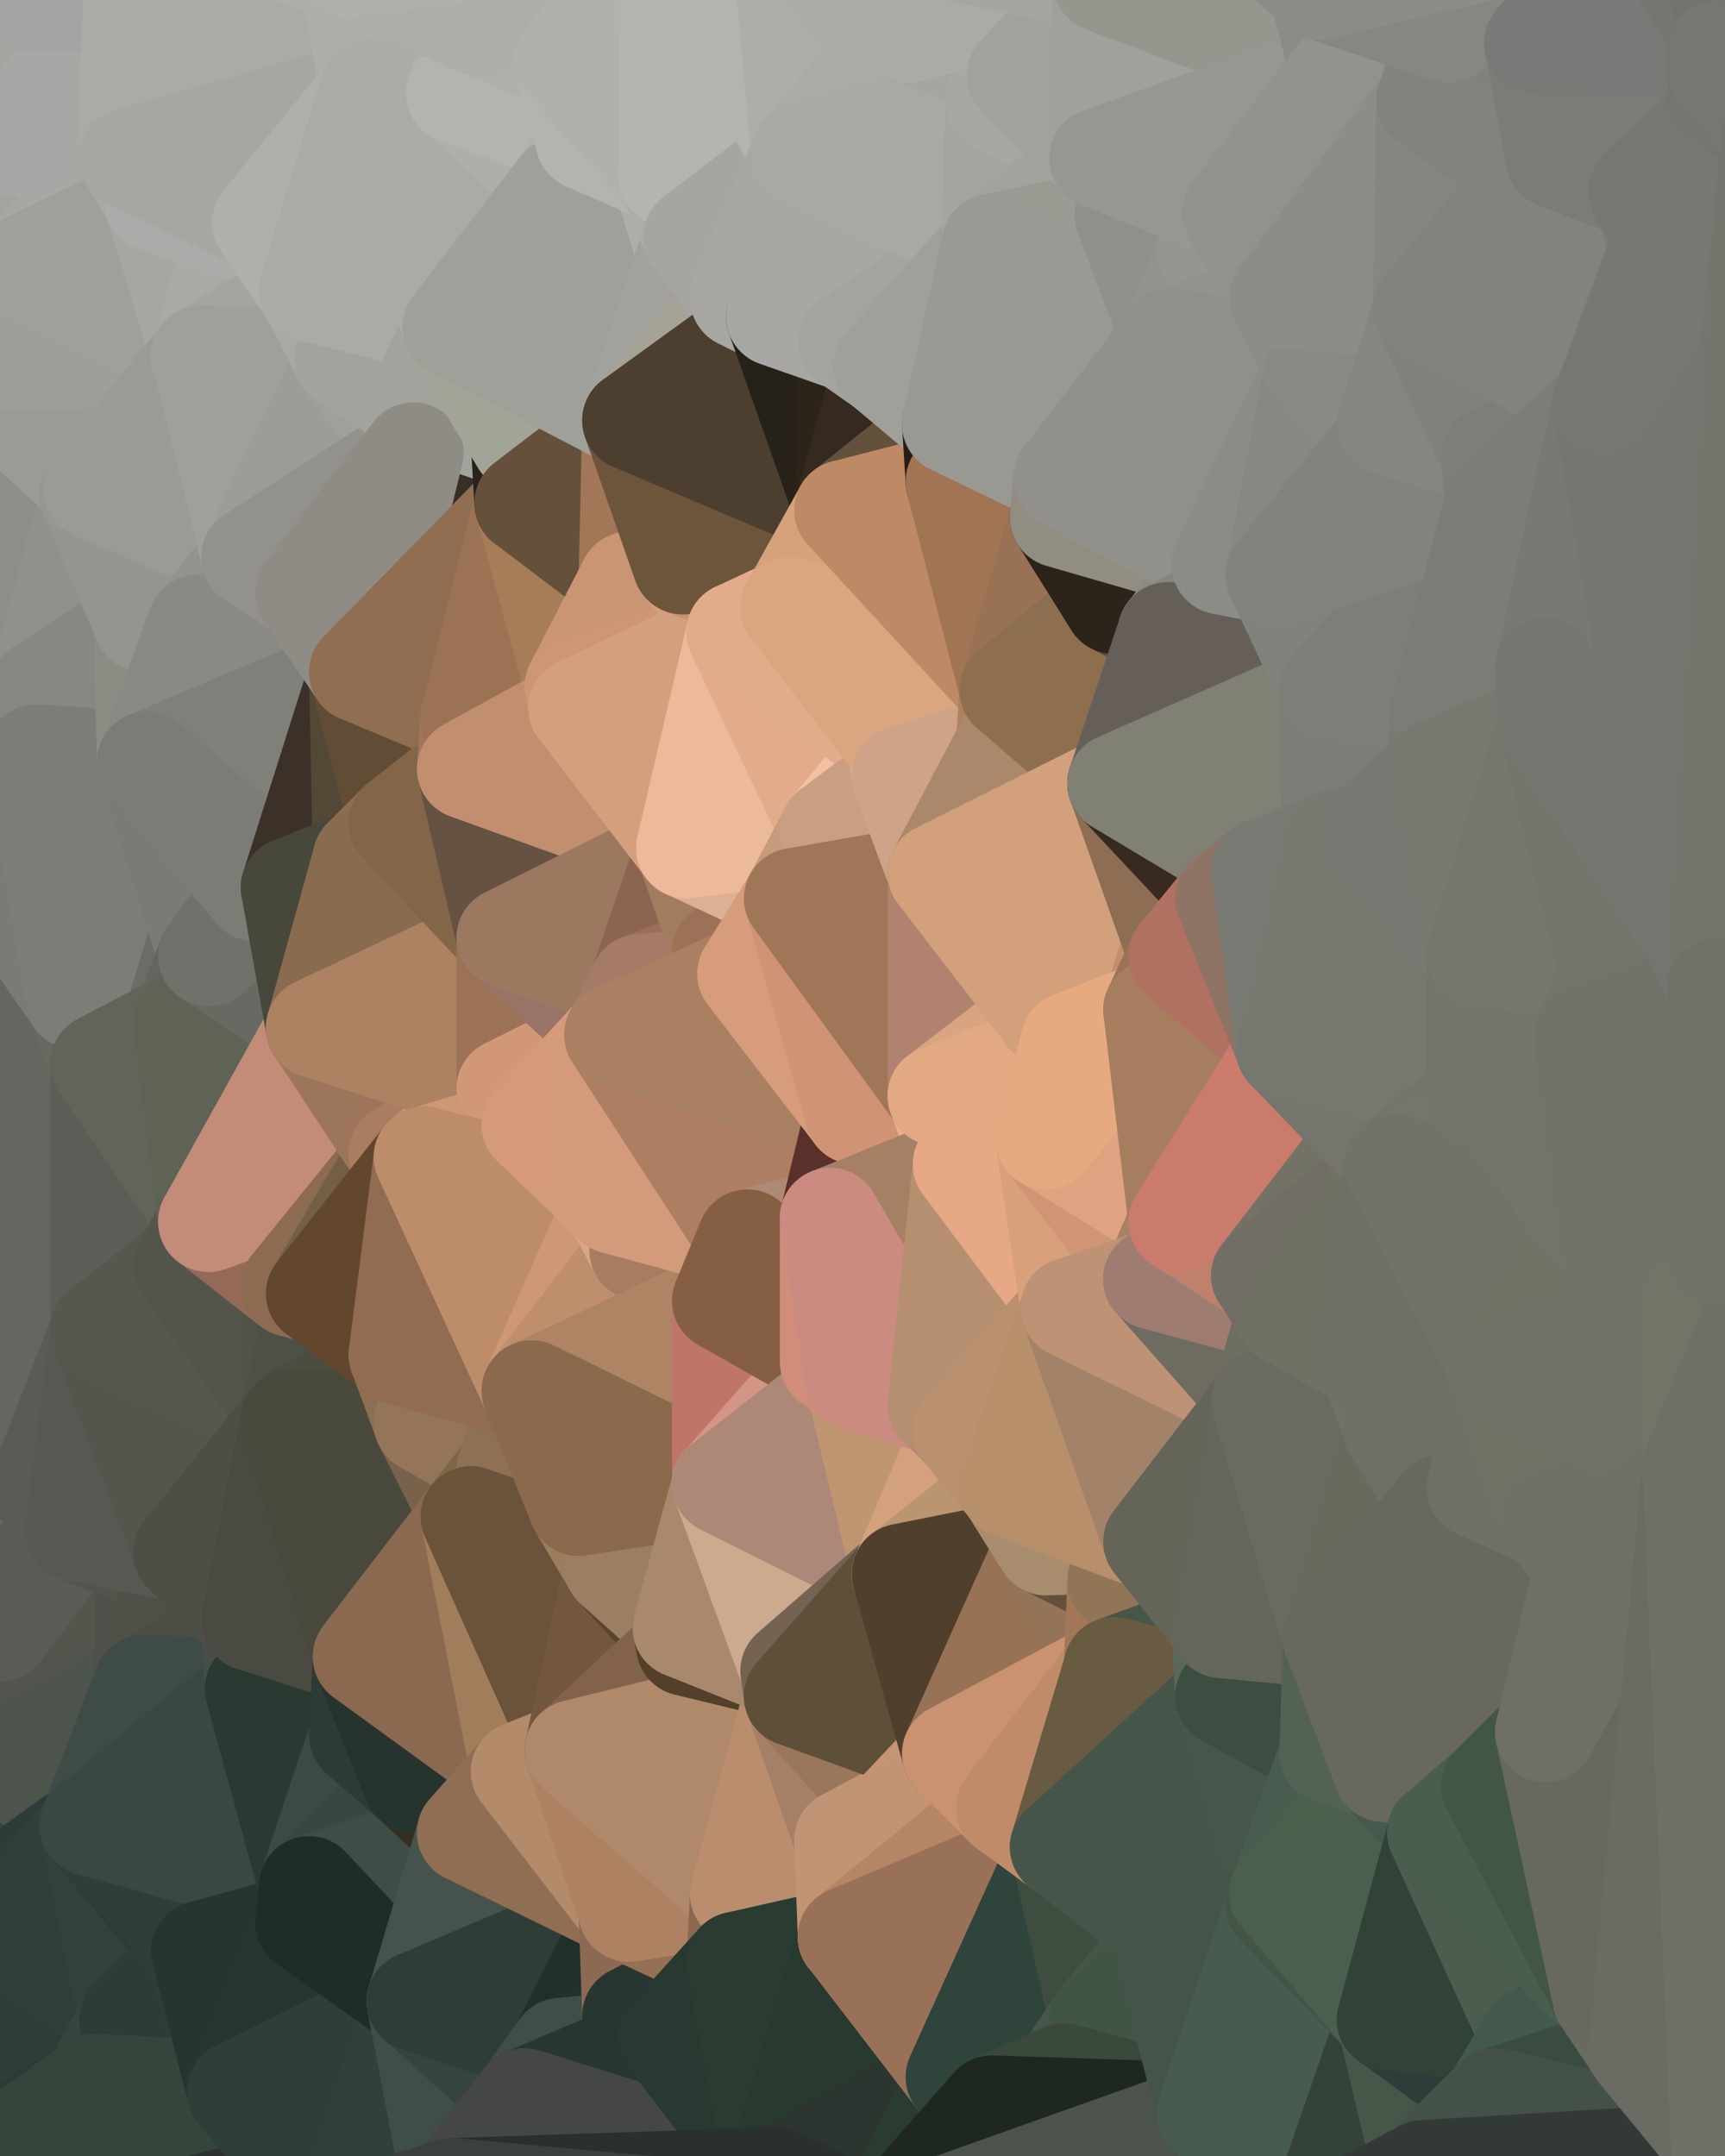 <?xml version="1.0" standalone="yes"?>
<svg width="480" height="600" xmlns="http://www.w3.org/2000/svg" version="1.1" ><polygon points="-34,148 -34,518 -18,222" fill="rgba(103, 104, 98, 1)" stroke="rgba(103, 104, 98, 1)" stroke-width="28" stroke-linejoin="round"/>
		<polygon points="-34,518 -18,444 -18,222" fill="rgba(92, 93, 87, 1)" stroke="rgba(92, 93, 87, 1)" stroke-width="28" stroke-linejoin="round"/>
		<polygon points="-19,204 -34,148 -18,222" fill="rgba(128, 127, 122, 1)" stroke="rgba(128, 127, 122, 1)" stroke-width="28" stroke-linejoin="round"/>
		<polygon points="-34,518 -19,500 -18,444" fill="rgba(84, 85, 79, 1)" stroke="rgba(84, 85, 79, 1)" stroke-width="28" stroke-linejoin="round"/>
		<polygon points="-4,118 -34,148 -3,130" fill="rgba(143, 142, 138, 1)" stroke="rgba(143, 142, 138, 1)" stroke-width="28" stroke-linejoin="round"/>
		<polygon points="-4,488 0,502 0,490" fill="rgba(83, 82, 77, 1)" stroke="rgba(83, 82, 77, 1)" stroke-width="28" stroke-linejoin="round"/>
		<polygon points="-34,518 0,538 0,526" fill="rgba(48, 63, 60, 1)" stroke="rgba(48, 63, 60, 1)" stroke-width="28" stroke-linejoin="round"/>
		<polygon points="0,514 -34,518 0,526" fill="rgba(51, 66, 63, 1)" stroke="rgba(51, 66, 63, 1)" stroke-width="28" stroke-linejoin="round"/>
		<polygon points="-19,500 -4,488 0,478" fill="rgba(83, 82, 77, 1)" stroke="rgba(83, 82, 77, 1)" stroke-width="28" stroke-linejoin="round"/>
		<polygon points="0,466 -19,500 0,478" fill="rgba(81, 84, 77, 1)" stroke="rgba(81, 84, 77, 1)" stroke-width="28" stroke-linejoin="round"/>
		<polygon points="-34,148 0,2 0,0" fill="rgba(163, 162, 158, 1)" stroke="rgba(163, 162, 158, 1)" stroke-width="28" stroke-linejoin="round"/>
		<polygon points="-34,518 -3,574 0,550" fill="rgba(47, 63, 60, 1)" stroke="rgba(47, 63, 60, 1)" stroke-width="28" stroke-linejoin="round"/>
		<polygon points="0,538 -34,518 0,550" fill="rgba(50, 65, 62, 1)" stroke="rgba(50, 65, 62, 1)" stroke-width="28" stroke-linejoin="round"/>
		<polygon points="0,454 -18,444 0,466" fill="rgba(87, 88, 82, 1)" stroke="rgba(87, 88, 82, 1)" stroke-width="28" stroke-linejoin="round"/>
		<polygon points="-18,444 -19,500 0,466" fill="rgba(85, 86, 80, 1)" stroke="rgba(85, 86, 80, 1)" stroke-width="28" stroke-linejoin="round"/>
		<polygon points="-3,574 -34,518 0,599" fill="rgba(45, 60, 57, 1)" stroke="rgba(45, 60, 57, 1)" stroke-width="28" stroke-linejoin="round"/>
		<polygon points="-34,148 0,40 0,2" fill="rgba(157, 156, 152, 1)" stroke="rgba(157, 156, 152, 1)" stroke-width="28" stroke-linejoin="round"/>
		<polygon points="0,442 -18,444 0,454" fill="rgba(87, 88, 82, 1)" stroke="rgba(87, 88, 82, 1)" stroke-width="28" stroke-linejoin="round"/>
		<polygon points="-19,500 -34,518 0,514" fill="rgba(50, 62, 58, 1)" stroke="rgba(50, 62, 58, 1)" stroke-width="28" stroke-linejoin="round"/>
		<polygon points="0,502 -19,500 0,514" fill="rgba(61, 73, 69, 1)" stroke="rgba(61, 73, 69, 1)" stroke-width="28" stroke-linejoin="round"/>
		<polygon points="-4,488 -19,500 0,502" fill="rgba(75, 84, 79, 1)" stroke="rgba(75, 84, 79, 1)" stroke-width="28" stroke-linejoin="round"/>
		<polygon points="-34,148 0,52 0,40" fill="rgba(154, 153, 149, 1)" stroke="rgba(154, 153, 149, 1)" stroke-width="28" stroke-linejoin="round"/>
		<polygon points="-34,148 0,64 0,52" fill="rgba(155, 154, 150, 1)" stroke="rgba(155, 154, 150, 1)" stroke-width="28" stroke-linejoin="round"/>
		<polygon points="-34,148 0,76 0,64" fill="rgba(153, 152, 148, 1)" stroke="rgba(153, 152, 148, 1)" stroke-width="28" stroke-linejoin="round"/>
		<polygon points="-34,148 0,88 0,76" fill="rgba(148, 149, 144, 1)" stroke="rgba(148, 149, 144, 1)" stroke-width="28" stroke-linejoin="round"/>
		<polygon points="-34,148 0,100 0,88" fill="rgba(149, 150, 145, 1)" stroke="rgba(149, 150, 145, 1)" stroke-width="28" stroke-linejoin="round"/>
		<polygon points="-34,148 -4,118 0,100" fill="rgba(143, 142, 138, 1)" stroke="rgba(143, 142, 138, 1)" stroke-width="28" stroke-linejoin="round"/>
		<polygon points="-4,118 0,112 0,100" fill="rgba(150, 151, 146, 1)" stroke="rgba(150, 151, 146, 1)" stroke-width="28" stroke-linejoin="round"/>
		<polygon points="-4,118 -3,130 0,124" fill="rgba(152, 151, 147, 1)" stroke="rgba(152, 151, 147, 1)" stroke-width="28" stroke-linejoin="round"/>
		<polygon points="-3,130 -34,148 0,136" fill="rgba(144, 143, 139, 1)" stroke="rgba(144, 143, 139, 1)" stroke-width="28" stroke-linejoin="round"/>
		<polygon points="-3,574 0,599 6,592" fill="rgba(39, 55, 52, 1)" stroke="rgba(39, 55, 52, 1)" stroke-width="28" stroke-linejoin="round"/>
		<polygon points="0,64 0,76 6,74" fill="rgba(158, 157, 153, 1)" stroke="rgba(158, 157, 153, 1)" stroke-width="28" stroke-linejoin="round"/>
		<polygon points="0,478 -4,488 0,490" fill="rgba(83, 84, 78, 1)" stroke="rgba(83, 84, 78, 1)" stroke-width="28" stroke-linejoin="round"/>
		<polygon points="-4,118 0,124 0,112" fill="rgba(147, 146, 142, 1)" stroke="rgba(147, 146, 142, 1)" stroke-width="28" stroke-linejoin="round"/>
		<polygon points="-19,204 -18,222 10,210" fill="rgba(126, 127, 122, 1)" stroke="rgba(126, 127, 122, 1)" stroke-width="28" stroke-linejoin="round"/>
		<polygon points="0,502 0,514 10,506" fill="rgba(41, 53, 49, 1)" stroke="rgba(41, 53, 49, 1)" stroke-width="28" stroke-linejoin="round"/>
		<polygon points="-18,444 0,442 11,414" fill="rgba(88, 89, 83, 1)" stroke="rgba(88, 89, 83, 1)" stroke-width="28" stroke-linejoin="round"/>
		<polygon points="-19,204 10,210 11,192" fill="rgba(128, 129, 124, 1)" stroke="rgba(128, 129, 124, 1)" stroke-width="28" stroke-linejoin="round"/>
		<polygon points="-34,148 -19,204 11,192" fill="rgba(133, 132, 127, 1)" stroke="rgba(133, 132, 127, 1)" stroke-width="28" stroke-linejoin="round"/>
		<polygon points="0,490 0,502 10,506" fill="rgba(71, 83, 79, 1)" stroke="rgba(71, 83, 79, 1)" stroke-width="28" stroke-linejoin="round"/>
		<polygon points="0,76 0,88 6,74" fill="rgba(154, 153, 149, 1)" stroke="rgba(154, 153, 149, 1)" stroke-width="28" stroke-linejoin="round"/>
		<polygon points="-3,130 0,136 0,124" fill="rgba(145, 144, 140, 1)" stroke="rgba(145, 144, 140, 1)" stroke-width="28" stroke-linejoin="round"/>
		<polygon points="11,414 0,442 21,426" fill="rgba(88, 89, 83, 1)" stroke="rgba(88, 89, 83, 1)" stroke-width="28" stroke-linejoin="round"/>
		<polygon points="0,136 -34,148 11,192" fill="rgba(139, 138, 134, 1)" stroke="rgba(139, 138, 134, 1)" stroke-width="28" stroke-linejoin="round"/>
		<polygon points="0,124 0,136 26,136" fill="rgba(148, 147, 143, 1)" stroke="rgba(148, 147, 143, 1)" stroke-width="28" stroke-linejoin="round"/>
		<polygon points="0,136 25,138 26,136" fill="rgba(148, 149, 144, 1)" stroke="rgba(148, 149, 144, 1)" stroke-width="28" stroke-linejoin="round"/>
		<polygon points="-3,574 6,592 26,580" fill="rgba(41, 57, 54, 1)" stroke="rgba(41, 57, 54, 1)" stroke-width="28" stroke-linejoin="round"/>
		<polygon points="0,514 0,526 10,506" fill="rgba(53, 68, 65, 1)" stroke="rgba(53, 68, 65, 1)" stroke-width="28" stroke-linejoin="round"/>
		<polygon points="21,278 28,370 28,296" fill="rgba(98, 99, 93, 1)" stroke="rgba(98, 99, 93, 1)" stroke-width="28" stroke-linejoin="round"/>
		<polygon points="-18,444 11,414 28,370" fill="rgba(90, 91, 85, 1)" stroke="rgba(90, 91, 85, 1)" stroke-width="28" stroke-linejoin="round"/>
		<polygon points="21,278 -18,444 28,370" fill="rgba(94, 95, 89, 1)" stroke="rgba(94, 95, 89, 1)" stroke-width="28" stroke-linejoin="round"/>
		<polygon points="0,550 -3,574 26,580" fill="rgba(47, 62, 59, 1)" stroke="rgba(47, 62, 59, 1)" stroke-width="28" stroke-linejoin="round"/>
		<polygon points="10,506 0,526 25,508" fill="rgba(47, 62, 59, 1)" stroke="rgba(47, 62, 59, 1)" stroke-width="28" stroke-linejoin="round"/>
		<polygon points="-18,222 -18,444 21,278" fill="rgba(101, 102, 96, 1)" stroke="rgba(101, 102, 96, 1)" stroke-width="28" stroke-linejoin="round"/>
		<polygon points="0,40 0,52 36,44" fill="rgba(166, 165, 161, 1)" stroke="rgba(166, 165, 161, 1)" stroke-width="28" stroke-linejoin="round"/>
		<polygon points="0,550 26,580 36,562" fill="rgba(46, 61, 56, 1)" stroke="rgba(46, 61, 56, 1)" stroke-width="28" stroke-linejoin="round"/>
		<polygon points="0,0 0,2 37,0" fill="rgba(158, 157, 153, 1)" stroke="rgba(158, 157, 153, 1)" stroke-width="28" stroke-linejoin="round"/>
		<polygon points="0,112 0,124 26,136" fill="rgba(150, 149, 145, 1)" stroke="rgba(150, 149, 145, 1)" stroke-width="28" stroke-linejoin="round"/>
		<polygon points="0,490 10,506 25,508" fill="rgba(57, 69, 65, 1)" stroke="rgba(57, 69, 65, 1)" stroke-width="28" stroke-linejoin="round"/>
		<polygon points="0,136 11,192 25,138" fill="rgba(142, 141, 137, 1)" stroke="rgba(142, 141, 137, 1)" stroke-width="28" stroke-linejoin="round"/>
		<polygon points="0,466 0,478 40,469" fill="rgba(84, 85, 79, 1)" stroke="rgba(84, 85, 79, 1)" stroke-width="28" stroke-linejoin="round"/>
		<polygon points="0,454 0,466 40,469" fill="rgba(85, 86, 80, 1)" stroke="rgba(85, 86, 80, 1)" stroke-width="28" stroke-linejoin="round"/>
		<polygon points="25,138 11,192 40,173" fill="rgba(145, 144, 140, 1)" stroke="rgba(145, 144, 140, 1)" stroke-width="28" stroke-linejoin="round"/>
		<polygon points="0,52 0,64 36,44" fill="rgba(164, 163, 159, 1)" stroke="rgba(164, 163, 159, 1)" stroke-width="28" stroke-linejoin="round"/>
		<polygon points="0,64 6,74 36,44" fill="rgba(164, 163, 159, 1)" stroke="rgba(164, 163, 159, 1)" stroke-width="28" stroke-linejoin="round"/>
		<polygon points="36,44 6,74 43,56" fill="rgba(168, 167, 163, 1)" stroke="rgba(168, 167, 163, 1)" stroke-width="28" stroke-linejoin="round"/>
		<polygon points="21,426 0,454 41,434" fill="rgba(84, 85, 77, 1)" stroke="rgba(84, 85, 77, 1)" stroke-width="28" stroke-linejoin="round"/>
		<polygon points="0,454 40,469 41,434" fill="rgba(84, 85, 77, 1)" stroke="rgba(84, 85, 77, 1)" stroke-width="28" stroke-linejoin="round"/>
		<polygon points="11,192 10,210 41,212" fill="rgba(130, 131, 126, 1)" stroke="rgba(130, 131, 126, 1)" stroke-width="28" stroke-linejoin="round"/>
		<polygon points="0,478 0,490 40,469" fill="rgba(83, 84, 78, 1)" stroke="rgba(83, 84, 78, 1)" stroke-width="28" stroke-linejoin="round"/>
		<polygon points="0,490 25,508 40,469" fill="rgba(77, 84, 76, 1)" stroke="rgba(77, 84, 76, 1)" stroke-width="28" stroke-linejoin="round"/>
		<polygon points="0,2 0,40 37,0" fill="rgba(165, 164, 160, 1)" stroke="rgba(165, 164, 160, 1)" stroke-width="28" stroke-linejoin="round"/>
		<polygon points="0,40 36,44 37,0" fill="rgba(168, 167, 165, 1)" stroke="rgba(168, 167, 165, 1)" stroke-width="28" stroke-linejoin="round"/>
		<polygon points="0,538 0,550 36,562" fill="rgba(45, 61, 58, 1)" stroke="rgba(45, 61, 58, 1)" stroke-width="28" stroke-linejoin="round"/>
		<polygon points="0,526 0,538 25,508" fill="rgba(45, 60, 57, 1)" stroke="rgba(45, 60, 57, 1)" stroke-width="28" stroke-linejoin="round"/>
		<polygon points="0,442 0,454 21,426" fill="rgba(90, 91, 85, 1)" stroke="rgba(90, 91, 85, 1)" stroke-width="28" stroke-linejoin="round"/>
		<polygon points="10,210 -18,222 21,278" fill="rgba(122, 123, 117, 1)" stroke="rgba(122, 123, 117, 1)" stroke-width="28" stroke-linejoin="round"/>
		<polygon points="21,278 28,296 51,284" fill="rgba(104, 105, 99, 1)" stroke="rgba(104, 105, 99, 1)" stroke-width="28" stroke-linejoin="round"/>
		<polygon points="40,173 11,192 41,212" fill="rgba(135, 136, 131, 1)" stroke="rgba(135, 136, 131, 1)" stroke-width="28" stroke-linejoin="round"/>
		<polygon points="25,508 0,538 36,562" fill="rgba(47, 64, 58, 1)" stroke="rgba(47, 64, 58, 1)" stroke-width="28" stroke-linejoin="round"/>
		<polygon points="0,100 0,112 56,99" fill="rgba(152, 151, 147, 1)" stroke="rgba(152, 151, 147, 1)" stroke-width="28" stroke-linejoin="round"/>
		<polygon points="0,112 26,136 56,99" fill="rgba(154, 155, 150, 1)" stroke="rgba(154, 155, 150, 1)" stroke-width="28" stroke-linejoin="round"/>
		<polygon points="0,88 0,100 56,99" fill="rgba(158, 159, 154, 1)" stroke="rgba(158, 159, 154, 1)" stroke-width="28" stroke-linejoin="round"/>
		<polygon points="6,74 0,88 56,99" fill="rgba(158, 159, 154, 1)" stroke="rgba(158, 159, 154, 1)" stroke-width="28" stroke-linejoin="round"/>
		<polygon points="25,508 36,562 55,544" fill="rgba(50, 65, 60, 1)" stroke="rgba(50, 65, 60, 1)" stroke-width="28" stroke-linejoin="round"/>
		<polygon points="28,296 28,370 51,352" fill="rgba(94, 93, 88, 1)" stroke="rgba(94, 93, 88, 1)" stroke-width="28" stroke-linejoin="round"/>
		<polygon points="41,212 21,278 58,266" fill="rgba(118, 119, 114, 1)" stroke="rgba(118, 119, 114, 1)" stroke-width="28" stroke-linejoin="round"/>
		<polygon points="21,278 51,284 58,266" fill="rgba(107, 108, 102, 1)" stroke="rgba(107, 108, 102, 1)" stroke-width="28" stroke-linejoin="round"/>
		<polygon points="28,296 51,352 58,340" fill="rgba(92, 93, 87, 1)" stroke="rgba(92, 93, 87, 1)" stroke-width="28" stroke-linejoin="round"/>
		<polygon points="25,508 55,544 56,543" fill="rgba(44, 59, 54, 1)" stroke="rgba(44, 59, 54, 1)" stroke-width="28" stroke-linejoin="round"/>
		<polygon points="43,56 6,74 56,99" fill="rgba(159, 160, 155, 1)" stroke="rgba(159, 160, 155, 1)" stroke-width="28" stroke-linejoin="round"/>
		<polygon points="10,210 21,278 41,212" fill="rgba(124, 125, 120, 1)" stroke="rgba(124, 125, 120, 1)" stroke-width="28" stroke-linejoin="round"/>
		<polygon points="36,562 26,580 66,582" fill="rgba(53, 70, 64, 1)" stroke="rgba(53, 70, 64, 1)" stroke-width="28" stroke-linejoin="round"/>
		<polygon points="40,173 41,212 55,174" fill="rgba(140, 140, 132, 1)" stroke="rgba(140, 140, 132, 1)" stroke-width="28" stroke-linejoin="round"/>
		<polygon points="41,434 40,469 51,432" fill="rgba(79, 80, 74, 1)" stroke="rgba(79, 80, 74, 1)" stroke-width="28" stroke-linejoin="round"/>
		<polygon points="21,426 41,434 51,432" fill="rgba(83, 84, 76, 1)" stroke="rgba(83, 84, 76, 1)" stroke-width="28" stroke-linejoin="round"/>
		<polygon points="40,173 55,174 70,155" fill="rgba(149, 148, 144, 1)" stroke="rgba(149, 148, 144, 1)" stroke-width="28" stroke-linejoin="round"/>
		<polygon points="25,138 40,173 70,155" fill="rgba(148, 149, 144, 1)" stroke="rgba(148, 149, 144, 1)" stroke-width="28" stroke-linejoin="round"/>
		<polygon points="51,432 40,469 70,451" fill="rgba(79, 80, 72, 1)" stroke="rgba(79, 80, 72, 1)" stroke-width="28" stroke-linejoin="round"/>
		<polygon points="43,56 56,99 66,64" fill="rgba(167, 166, 162, 1)" stroke="rgba(167, 166, 162, 1)" stroke-width="28" stroke-linejoin="round"/>
		<polygon points="41,212 58,266 71,248" fill="rgba(122, 123, 118, 1)" stroke="rgba(122, 123, 118, 1)" stroke-width="28" stroke-linejoin="round"/>
		<polygon points="26,136 25,138 70,155" fill="rgba(149, 150, 145, 1)" stroke="rgba(149, 150, 145, 1)" stroke-width="28" stroke-linejoin="round"/>
		<polygon points="0,0 37,0 67,-29" fill="rgba(165, 164, 162, 1)" stroke="rgba(165, 164, 162, 1)" stroke-width="28" stroke-linejoin="round"/>
		<polygon points="11,414 21,426 28,370" fill="rgba(90, 91, 85, 1)" stroke="rgba(90, 91, 85, 1)" stroke-width="28" stroke-linejoin="round"/>
		<polygon points="70,451 40,469 71,470" fill="rgba(75, 78, 69, 1)" stroke="rgba(75, 78, 69, 1)" stroke-width="28" stroke-linejoin="round"/>
		<polygon points="55,544 36,562 66,582" fill="rgba(45, 60, 57, 1)" stroke="rgba(45, 60, 57, 1)" stroke-width="28" stroke-linejoin="round"/>
		<polygon points="51,284 28,296 58,340" fill="rgba(99, 99, 89, 1)" stroke="rgba(99, 99, 89, 1)" stroke-width="28" stroke-linejoin="round"/>
		<polygon points="28,370 21,426 51,432" fill="rgba(87, 88, 82, 1)" stroke="rgba(87, 88, 82, 1)" stroke-width="28" stroke-linejoin="round"/>
		<polygon points="58,340 51,352 81,358" fill="rgba(84, 85, 77, 1)" stroke="rgba(84, 85, 77, 1)" stroke-width="28" stroke-linejoin="round"/>
		<polygon points="28,370 51,432 81,395" fill="rgba(84, 85, 77, 1)" stroke="rgba(84, 85, 77, 1)" stroke-width="28" stroke-linejoin="round"/>
		<polygon points="51,352 28,370 81,395" fill="rgba(86, 87, 79, 1)" stroke="rgba(86, 87, 79, 1)" stroke-width="28" stroke-linejoin="round"/>
		<polygon points="56,99 26,136 70,155" fill="rgba(154, 155, 150, 1)" stroke="rgba(154, 155, 150, 1)" stroke-width="28" stroke-linejoin="round"/>
		<polygon points="66,64 56,99 86,81" fill="rgba(170, 169, 165, 1)" stroke="rgba(170, 169, 165, 1)" stroke-width="28" stroke-linejoin="round"/>
		<polygon points="73,62 66,64 86,81" fill="rgba(167, 166, 162, 1)" stroke="rgba(167, 166, 162, 1)" stroke-width="28" stroke-linejoin="round"/>
		<polygon points="56,543 85,535 86,525" fill="rgba(38, 50, 48, 1)" stroke="rgba(38, 50, 48, 1)" stroke-width="28" stroke-linejoin="round"/>
		<polygon points="70,155 55,174 85,165" fill="rgba(146, 147, 141, 1)" stroke="rgba(146, 147, 141, 1)" stroke-width="28" stroke-linejoin="round"/>
		<polygon points="40,469 25,508 71,470" fill="rgba(63, 75, 71, 1)" stroke="rgba(63, 75, 71, 1)" stroke-width="28" stroke-linejoin="round"/>
		<polygon points="58,266 51,284 88,286" fill="rgba(101, 100, 95, 1)" stroke="rgba(101, 100, 95, 1)" stroke-width="28" stroke-linejoin="round"/>
		<polygon points="25,508 56,543 86,525" fill="rgba(47, 62, 59, 1)" stroke="rgba(47, 62, 59, 1)" stroke-width="28" stroke-linejoin="round"/>
		<polygon points="71,470 25,508 86,525" fill="rgba(57, 72, 69, 1)" stroke="rgba(57, 72, 69, 1)" stroke-width="28" stroke-linejoin="round"/>
		<polygon points="51,352 81,395 81,358" fill="rgba(83, 85, 74, 1)" stroke="rgba(83, 85, 74, 1)" stroke-width="28" stroke-linejoin="round"/>
		<polygon points="36,44 43,56 73,62" fill="rgba(168, 167, 165, 1)" stroke="rgba(168, 167, 165, 1)" stroke-width="28" stroke-linejoin="round"/>
		<polygon points="43,56 66,64 73,62" fill="rgba(172, 171, 169, 1)" stroke="rgba(172, 171, 169, 1)" stroke-width="28" stroke-linejoin="round"/>
		<polygon points="56,543 55,544 66,582" fill="rgba(47, 62, 59, 1)" stroke="rgba(47, 62, 59, 1)" stroke-width="28" stroke-linejoin="round"/>
		<polygon points="6,592 0,599 26,580" fill="rgba(43, 59, 56, 1)" stroke="rgba(43, 59, 56, 1)" stroke-width="28" stroke-linejoin="round"/>
		<polygon points="86,81 56,99 96,100" fill="rgba(165, 164, 160, 1)" stroke="rgba(165, 164, 160, 1)" stroke-width="28" stroke-linejoin="round"/>
		<polygon points="67,-29 37,0 97,-9" fill="rgba(172, 171, 169, 1)" stroke="rgba(172, 171, 169, 1)" stroke-width="28" stroke-linejoin="round"/>
		<polygon points="66,582 0,599 96,618" fill="rgba(44, 50, 48, 1)" stroke="rgba(44, 50, 48, 1)" stroke-width="28" stroke-linejoin="round"/>
		<polygon points="81,358 81,395 88,360" fill="rgba(81, 83, 70, 1)" stroke="rgba(81, 83, 70, 1)" stroke-width="28" stroke-linejoin="round"/>
		<polygon points="51,284 58,340 88,286" fill="rgba(95, 99, 85, 1)" stroke="rgba(95, 99, 85, 1)" stroke-width="28" stroke-linejoin="round"/>
		<polygon points="81,247 58,266 88,286" fill="rgba(104, 105, 99, 1)" stroke="rgba(104, 105, 99, 1)" stroke-width="28" stroke-linejoin="round"/>
		<polygon points="71,248 58,266 81,247" fill="rgba(112, 113, 107, 1)" stroke="rgba(112, 113, 107, 1)" stroke-width="28" stroke-linejoin="round"/>
		<polygon points="26,580 0,599 66,582" fill="rgba(52, 69, 59, 1)" stroke="rgba(52, 69, 59, 1)" stroke-width="28" stroke-linejoin="round"/>
		<polygon points="85,165 55,174 100,187" fill="rgba(144, 145, 139, 1)" stroke="rgba(144, 145, 139, 1)" stroke-width="28" stroke-linejoin="round"/>
		<polygon points="70,451 71,470 101,461" fill="rgba(69, 79, 71, 1)" stroke="rgba(69, 79, 71, 1)" stroke-width="28" stroke-linejoin="round"/>
		<polygon points="56,543 66,582 85,535" fill="rgba(37, 53, 50, 1)" stroke="rgba(37, 53, 50, 1)" stroke-width="28" stroke-linejoin="round"/>
		<polygon points="97,-9 37,0 103,25" fill="rgba(175, 174, 172, 1)" stroke="rgba(175, 174, 172, 1)" stroke-width="28" stroke-linejoin="round"/>
		<polygon points="37,0 36,44 103,25" fill="rgba(171, 170, 166, 1)" stroke="rgba(171, 170, 166, 1)" stroke-width="28" stroke-linejoin="round"/>
		<polygon points="36,44 73,62 103,25" fill="rgba(167, 166, 162, 1)" stroke="rgba(167, 166, 162, 1)" stroke-width="28" stroke-linejoin="round"/>
		<polygon points="71,470 100,483 101,461" fill="rgba(50, 63, 54, 1)" stroke="rgba(50, 63, 54, 1)" stroke-width="28" stroke-linejoin="round"/>
		<polygon points="71,470 86,525 100,483" fill="rgba(42, 57, 50, 1)" stroke="rgba(42, 57, 50, 1)" stroke-width="28" stroke-linejoin="round"/>
		<polygon points="55,174 41,212 100,187" fill="rgba(138, 137, 132, 1)" stroke="rgba(138, 137, 132, 1)" stroke-width="28" stroke-linejoin="round"/>
		<polygon points="41,212 81,247 100,187" fill="rgba(127, 128, 122, 1)" stroke="rgba(127, 128, 122, 1)" stroke-width="28" stroke-linejoin="round"/>
		<polygon points="56,99 70,155 96,100" fill="rgba(159, 160, 155, 1)" stroke="rgba(159, 160, 155, 1)" stroke-width="28" stroke-linejoin="round"/>
		<polygon points="41,212 71,248 81,247" fill="rgba(123, 124, 118, 1)" stroke="rgba(123, 124, 118, 1)" stroke-width="28" stroke-linejoin="round"/>
		<polygon points="51,432 70,451 81,395" fill="rgba(77, 78, 70, 1)" stroke="rgba(77, 78, 70, 1)" stroke-width="28" stroke-linejoin="round"/>
		<polygon points="88,360 81,395 111,377" fill="rgba(77, 80, 71, 1)" stroke="rgba(77, 80, 71, 1)" stroke-width="28" stroke-linejoin="round"/>
		<polygon points="58,340 81,358 111,321" fill="rgba(148, 105, 88, 1)" stroke="rgba(148, 105, 88, 1)" stroke-width="28" stroke-linejoin="round"/>
		<polygon points="88,286 58,340 111,321" fill="rgba(195, 140, 120, 1)" stroke="rgba(195, 140, 120, 1)" stroke-width="28" stroke-linejoin="round"/>
		<polygon points="100,187 81,247 101,239" fill="rgba(59, 49, 40, 1)" stroke="rgba(59, 49, 40, 1)" stroke-width="28" stroke-linejoin="round"/>
		<polygon points="96,100 70,155 115,126" fill="rgba(156, 157, 152, 1)" stroke="rgba(156, 157, 152, 1)" stroke-width="28" stroke-linejoin="round"/>
		<polygon points="100,187 101,239 111,229" fill="rgba(83, 72, 54, 1)" stroke="rgba(83, 72, 54, 1)" stroke-width="28" stroke-linejoin="round"/>
		<polygon points="81,358 88,360 111,321" fill="rgba(141, 107, 82, 1)" stroke="rgba(141, 107, 82, 1)" stroke-width="28" stroke-linejoin="round"/>
		<polygon points="96,100 115,126 116,113" fill="rgba(160, 159, 154, 1)" stroke="rgba(160, 159, 154, 1)" stroke-width="28" stroke-linejoin="round"/>
		<polygon points="85,535 66,582 116,557" fill="rgba(39, 54, 49, 1)" stroke="rgba(39, 54, 49, 1)" stroke-width="28" stroke-linejoin="round"/>
		<polygon points="100,483 86,525 115,496" fill="rgba(61, 74, 67, 1)" stroke="rgba(61, 74, 67, 1)" stroke-width="28" stroke-linejoin="round"/>
		<polygon points="111,377 81,395 118,396" fill="rgba(76, 76, 64, 1)" stroke="rgba(76, 76, 64, 1)" stroke-width="28" stroke-linejoin="round"/>
		<polygon points="70,155 85,165 115,126" fill="rgba(146, 145, 140, 1)" stroke="rgba(146, 145, 140, 1)" stroke-width="28" stroke-linejoin="round"/>
		<polygon points="81,247 88,286 101,239" fill="rgba(71, 71, 59, 1)" stroke="rgba(71, 71, 59, 1)" stroke-width="28" stroke-linejoin="round"/>
		<polygon points="86,81 96,100 126,91" fill="rgba(169, 168, 164, 1)" stroke="rgba(169, 168, 164, 1)" stroke-width="28" stroke-linejoin="round"/>
		<polygon points="96,100 116,113 126,91" fill="rgba(162, 163, 157, 1)" stroke="rgba(162, 163, 157, 1)" stroke-width="28" stroke-linejoin="round"/>
		<polygon points="81,395 70,451 101,461" fill="rgba(74, 74, 66, 1)" stroke="rgba(74, 74, 66, 1)" stroke-width="28" stroke-linejoin="round"/>
		<polygon points="81,395 101,461 131,422" fill="rgba(72, 72, 60, 1)" stroke="rgba(72, 72, 60, 1)" stroke-width="28" stroke-linejoin="round"/>
		<polygon points="118,396 81,395 131,422" fill="rgba(73, 73, 61, 1)" stroke="rgba(73, 73, 61, 1)" stroke-width="28" stroke-linejoin="round"/>
		<polygon points="100,187 130,214 131,200" fill="rgba(114, 88, 63, 1)" stroke="rgba(114, 88, 63, 1)" stroke-width="28" stroke-linejoin="round"/>
		<polygon points="115,496 86,525 130,510" fill="rgba(58, 71, 64, 1)" stroke="rgba(58, 71, 64, 1)" stroke-width="28" stroke-linejoin="round"/>
		<polygon points="100,187 111,229 130,214" fill="rgba(97, 77, 53, 1)" stroke="rgba(97, 77, 53, 1)" stroke-width="28" stroke-linejoin="round"/>
		<polygon points="66,582 96,618 116,557" fill="rgba(47, 62, 57, 1)" stroke="rgba(47, 62, 57, 1)" stroke-width="28" stroke-linejoin="round"/>
		<polygon points="97,-9 103,25 133,7" fill="rgba(174, 173, 169, 1)" stroke="rgba(174, 173, 169, 1)" stroke-width="28" stroke-linejoin="round"/>
		<polygon points="103,25 127,26 133,7" fill="rgba(174, 173, 169, 1)" stroke="rgba(174, 173, 169, 1)" stroke-width="28" stroke-linejoin="round"/>
		<polygon points="86,525 116,557 130,510" fill="rgba(62, 77, 72, 1)" stroke="rgba(62, 77, 72, 1)" stroke-width="28" stroke-linejoin="round"/>
		<polygon points="116,557 96,618 126,609" fill="rgba(49, 64, 59, 1)" stroke="rgba(49, 64, 59, 1)" stroke-width="28" stroke-linejoin="round"/>
		<polygon points="111,321 88,360 118,322" fill="rgba(115, 95, 70, 1)" stroke="rgba(115, 95, 70, 1)" stroke-width="28" stroke-linejoin="round"/>
		<polygon points="86,525 85,535 116,557" fill="rgba(30, 45, 40, 1)" stroke="rgba(30, 45, 40, 1)" stroke-width="28" stroke-linejoin="round"/>
		<polygon points="73,62 86,81 103,25" fill="rgba(176, 175, 171, 1)" stroke="rgba(176, 175, 171, 1)" stroke-width="28" stroke-linejoin="round"/>
		<polygon points="111,229 101,239 141,261" fill="rgba(143, 109, 81, 1)" stroke="rgba(143, 109, 81, 1)" stroke-width="28" stroke-linejoin="round"/>
		<polygon points="101,239 88,286 141,261" fill="rgba(137, 107, 79, 1)" stroke="rgba(137, 107, 79, 1)" stroke-width="28" stroke-linejoin="round"/>
		<polygon points="118,396 131,422 141,409" fill="rgba(120, 98, 75, 1)" stroke="rgba(120, 98, 75, 1)" stroke-width="28" stroke-linejoin="round"/>
		<polygon points="88,286 111,321 141,303" fill="rgba(157, 117, 91, 1)" stroke="rgba(157, 117, 91, 1)" stroke-width="28" stroke-linejoin="round"/>
		<polygon points="111,321 118,322 141,303" fill="rgba(170, 124, 98, 1)" stroke="rgba(170, 124, 98, 1)" stroke-width="28" stroke-linejoin="round"/>
		<polygon points="88,360 111,377 118,322" fill="rgba(98, 70, 46, 1)" stroke="rgba(98, 70, 46, 1)" stroke-width="28" stroke-linejoin="round"/>
		<polygon points="115,496 130,510 145,493" fill="rgba(53, 47, 33, 1)" stroke="rgba(53, 47, 33, 1)" stroke-width="28" stroke-linejoin="round"/>
		<polygon points="116,113 115,126 145,123" fill="rgba(164, 164, 156, 1)" stroke="rgba(164, 164, 156, 1)" stroke-width="28" stroke-linejoin="round"/>
		<polygon points="101,461 100,483 115,496" fill="rgba(46, 58, 54, 1)" stroke="rgba(46, 58, 54, 1)" stroke-width="28" stroke-linejoin="round"/>
		<polygon points="116,557 126,609 146,584" fill="rgba(63, 78, 71, 1)" stroke="rgba(63, 78, 71, 1)" stroke-width="28" stroke-linejoin="round"/>
		<polygon points="145,123 115,126 146,140" fill="rgba(116, 112, 101, 1)" stroke="rgba(116, 112, 101, 1)" stroke-width="28" stroke-linejoin="round"/>
		<polygon points="103,25 86,81 126,91" fill="rgba(171, 170, 166, 1)" stroke="rgba(171, 170, 166, 1)" stroke-width="28" stroke-linejoin="round"/>
		<polygon points="141,303 118,322 148,313" fill="rgba(203, 150, 119, 1)" stroke="rgba(203, 150, 119, 1)" stroke-width="28" stroke-linejoin="round"/>
		<polygon points="111,377 118,396 148,387" fill="rgba(140, 110, 82, 1)" stroke="rgba(140, 110, 82, 1)" stroke-width="28" stroke-linejoin="round"/>
		<polygon points="118,396 141,409 148,387" fill="rgba(148, 117, 89, 1)" stroke="rgba(148, 117, 89, 1)" stroke-width="28" stroke-linejoin="round"/>
		<polygon points="115,126 100,187 146,140" fill="rgba(55, 46, 37, 1)" stroke="rgba(55, 46, 37, 1)" stroke-width="28" stroke-linejoin="round"/>
		<polygon points="101,461 115,496 145,493" fill="rgba(39, 51, 47, 1)" stroke="rgba(39, 51, 47, 1)" stroke-width="28" stroke-linejoin="round"/>
		<polygon points="126,91 116,113 145,123" fill="rgba(162, 163, 157, 1)" stroke="rgba(162, 163, 157, 1)" stroke-width="28" stroke-linejoin="round"/>
		<polygon points="88,286 141,303 141,261" fill="rgba(173, 130, 98, 1)" stroke="rgba(173, 130, 98, 1)" stroke-width="28" stroke-linejoin="round"/>
		<polygon points="103,25 126,91 127,26" fill="rgba(172, 171, 167, 1)" stroke="rgba(172, 171, 167, 1)" stroke-width="28" stroke-linejoin="round"/>
		<polygon points="85,165 100,187 115,126" fill="rgba(143, 140, 133, 1)" stroke="rgba(143, 140, 133, 1)" stroke-width="28" stroke-linejoin="round"/>
		<polygon points="116,557 146,584 156,570" fill="rgba(53, 68, 63, 1)" stroke="rgba(53, 68, 63, 1)" stroke-width="28" stroke-linejoin="round"/>
		<polygon points="127,26 126,91 156,52" fill="rgba(171, 170, 166, 1)" stroke="rgba(171, 170, 166, 1)" stroke-width="28" stroke-linejoin="round"/>
		<polygon points="133,7 127,26 157,17" fill="rgba(176, 175, 171, 1)" stroke="rgba(176, 175, 171, 1)" stroke-width="28" stroke-linejoin="round"/>
		<polygon points="100,187 131,200 146,140" fill="rgba(145, 110, 82, 1)" stroke="rgba(145, 110, 82, 1)" stroke-width="28" stroke-linejoin="round"/>
		<polygon points="130,214 111,229 141,261" fill="rgba(131, 102, 72, 1)" stroke="rgba(131, 102, 72, 1)" stroke-width="28" stroke-linejoin="round"/>
		<polygon points="160,191 131,200 161,197" fill="rgba(166, 123, 89, 1)" stroke="rgba(166, 123, 89, 1)" stroke-width="28" stroke-linejoin="round"/>
		<polygon points="141,409 131,422 161,419" fill="rgba(126, 101, 70, 1)" stroke="rgba(126, 101, 70, 1)" stroke-width="28" stroke-linejoin="round"/>
		<polygon points="127,26 156,52 163,39" fill="rgba(175, 174, 170, 1)" stroke="rgba(175, 174, 170, 1)" stroke-width="28" stroke-linejoin="round"/>
		<polygon points="157,17 127,26 163,39" fill="rgba(180, 179, 175, 1)" stroke="rgba(180, 179, 175, 1)" stroke-width="28" stroke-linejoin="round"/>
		<polygon points="131,200 130,214 161,197" fill="rgba(162, 118, 89, 1)" stroke="rgba(162, 118, 89, 1)" stroke-width="28" stroke-linejoin="round"/>
		<polygon points="146,140 131,200 160,191" fill="rgba(155, 114, 84, 1)" stroke="rgba(155, 114, 84, 1)" stroke-width="28" stroke-linejoin="round"/>
		<polygon points="148,313 118,322 171,335" fill="rgba(206, 152, 118, 1)" stroke="rgba(206, 152, 118, 1)" stroke-width="28" stroke-linejoin="round"/>
		<polygon points="141,261 141,303 171,288" fill="rgba(155, 114, 86, 1)" stroke="rgba(155, 114, 86, 1)" stroke-width="28" stroke-linejoin="round"/>
		<polygon points="141,303 148,313 171,288" fill="rgba(210, 151, 117, 1)" stroke="rgba(210, 151, 117, 1)" stroke-width="28" stroke-linejoin="round"/>
		<polygon points="161,419 131,422 171,436" fill="rgba(125, 104, 75, 1)" stroke="rgba(125, 104, 75, 1)" stroke-width="28" stroke-linejoin="round"/>
		<polygon points="148,387 141,409 161,419" fill="rgba(142, 112, 84, 1)" stroke="rgba(142, 112, 84, 1)" stroke-width="28" stroke-linejoin="round"/>
		<polygon points="118,322 111,377 148,387" fill="rgba(145, 108, 82, 1)" stroke="rgba(145, 108, 82, 1)" stroke-width="28" stroke-linejoin="round"/>
		<polygon points="131,422 101,461 145,493" fill="rgba(139, 105, 80, 1)" stroke="rgba(139, 105, 80, 1)" stroke-width="28" stroke-linejoin="round"/>
		<polygon points="130,510 116,557 175,532" fill="rgba(70, 83, 76, 1)" stroke="rgba(70, 83, 76, 1)" stroke-width="28" stroke-linejoin="round"/>
		<polygon points="146,140 160,191 175,162" fill="rgba(167, 124, 89, 1)" stroke="rgba(167, 124, 89, 1)" stroke-width="28" stroke-linejoin="round"/>
		<polygon points="118,322 148,387 171,335" fill="rgba(189, 141, 105, 1)" stroke="rgba(189, 141, 105, 1)" stroke-width="28" stroke-linejoin="round"/>
		<polygon points="131,422 145,493 160,487" fill="rgba(161, 125, 91, 1)" stroke="rgba(161, 125, 91, 1)" stroke-width="28" stroke-linejoin="round"/>
		<polygon points="116,557 156,570 175,532" fill="rgba(48, 61, 54, 1)" stroke="rgba(48, 61, 54, 1)" stroke-width="28" stroke-linejoin="round"/>
		<polygon points="131,422 160,487 171,436" fill="rgba(107, 83, 59, 1)" stroke="rgba(107, 83, 59, 1)" stroke-width="28" stroke-linejoin="round"/>
		<polygon points="171,335 148,387 178,348" fill="rgba(206, 152, 118, 1)" stroke="rgba(206, 152, 118, 1)" stroke-width="28" stroke-linejoin="round"/>
		<polygon points="141,261 171,288 178,274" fill="rgba(153, 115, 102, 1)" stroke="rgba(153, 115, 102, 1)" stroke-width="28" stroke-linejoin="round"/>
		<polygon points="145,123 146,140 176,117" fill="rgba(39, 35, 26, 1)" stroke="rgba(39, 35, 26, 1)" stroke-width="28" stroke-linejoin="round"/>
		<polygon points="126,91 145,123 176,117" fill="rgba(162, 164, 151, 1)" stroke="rgba(162, 164, 151, 1)" stroke-width="28" stroke-linejoin="round"/>
		<polygon points="175,532 156,570 176,561" fill="rgba(32, 47, 42, 1)" stroke="rgba(32, 47, 42, 1)" stroke-width="28" stroke-linejoin="round"/>
		<polygon points="145,493 130,510 175,532" fill="rgba(144, 110, 83, 1)" stroke="rgba(144, 110, 83, 1)" stroke-width="28" stroke-linejoin="round"/>
		<polygon points="160,487 145,493 175,532" fill="rgba(179, 138, 106, 1)" stroke="rgba(179, 138, 106, 1)" stroke-width="28" stroke-linejoin="round"/>
		<polygon points="163,39 156,52 186,49" fill="rgba(176, 175, 171, 1)" stroke="rgba(176, 175, 171, 1)" stroke-width="28" stroke-linejoin="round"/>
		<polygon points="133,7 157,17 187,-21" fill="rgba(176, 175, 171, 1)" stroke="rgba(176, 175, 171, 1)" stroke-width="28" stroke-linejoin="round"/>
		<polygon points="176,561 156,570 186,567" fill="rgba(34, 49, 42, 1)" stroke="rgba(34, 49, 42, 1)" stroke-width="28" stroke-linejoin="round"/>
		<polygon points="130,214 141,261 191,236" fill="rgba(101, 82, 67, 1)" stroke="rgba(101, 82, 67, 1)" stroke-width="28" stroke-linejoin="round"/>
		<polygon points="161,197 130,214 191,236" fill="rgba(193, 142, 111, 1)" stroke="rgba(193, 142, 111, 1)" stroke-width="28" stroke-linejoin="round"/>
		<polygon points="171,436 160,487 191,458" fill="rgba(114, 86, 62, 1)" stroke="rgba(114, 86, 62, 1)" stroke-width="28" stroke-linejoin="round"/>
		<polygon points="190,453 171,436 191,458" fill="rgba(89, 68, 49, 1)" stroke="rgba(89, 68, 49, 1)" stroke-width="28" stroke-linejoin="round"/>
		<polygon points="146,140 175,162 176,117" fill="rgba(101, 80, 59, 1)" stroke="rgba(101, 80, 59, 1)" stroke-width="28" stroke-linejoin="round"/>
		<polygon points="156,52 176,117 193,66" fill="rgba(166, 165, 160, 1)" stroke="rgba(166, 165, 160, 1)" stroke-width="28" stroke-linejoin="round"/>
		<polygon points="186,49 156,52 193,66" fill="rgba(174, 173, 169, 1)" stroke="rgba(174, 173, 169, 1)" stroke-width="28" stroke-linejoin="round"/>
		<polygon points="141,261 178,274 191,236" fill="rgba(156, 120, 96, 1)" stroke="rgba(156, 120, 96, 1)" stroke-width="28" stroke-linejoin="round"/>
		<polygon points="176,117 175,162 190,157" fill="rgba(162, 119, 87, 1)" stroke="rgba(162, 119, 87, 1)" stroke-width="28" stroke-linejoin="round"/>
		<polygon points="97,-9 133,7 187,-21" fill="rgba(174, 173, 168, 1)" stroke="rgba(174, 173, 168, 1)" stroke-width="28" stroke-linejoin="round"/>
		<polygon points="156,52 126,91 176,117" fill="rgba(159, 160, 154, 1)" stroke="rgba(159, 160, 154, 1)" stroke-width="28" stroke-linejoin="round"/>
		<polygon points="171,288 148,313 171,335" fill="rgba(213, 154, 122, 1)" stroke="rgba(213, 154, 122, 1)" stroke-width="28" stroke-linejoin="round"/>
		<polygon points="191,236 178,274 201,265" fill="rgba(141, 100, 82, 1)" stroke="rgba(141, 100, 82, 1)" stroke-width="28" stroke-linejoin="round"/>
		<polygon points="161,419 171,436 201,413" fill="rgba(154, 125, 93, 1)" stroke="rgba(154, 125, 93, 1)" stroke-width="28" stroke-linejoin="round"/>
		<polygon points="156,570 146,584 186,567" fill="rgba(63, 78, 71, 1)" stroke="rgba(63, 78, 71, 1)" stroke-width="28" stroke-linejoin="round"/>
		<polygon points="190,157 175,162 205,176" fill="rgba(202, 152, 119, 1)" stroke="rgba(202, 152, 119, 1)" stroke-width="28" stroke-linejoin="round"/>
		<polygon points="175,532 176,561 205,546" fill="rgba(140, 105, 83, 1)" stroke="rgba(140, 105, 83, 1)" stroke-width="28" stroke-linejoin="round"/>
		<polygon points="176,561 186,567 205,546" fill="rgba(41, 53, 49, 1)" stroke="rgba(41, 53, 49, 1)" stroke-width="28" stroke-linejoin="round"/>
		<polygon points="178,348 148,387 201,362" fill="rgba(191, 142, 109, 1)" stroke="rgba(191, 142, 109, 1)" stroke-width="28" stroke-linejoin="round"/>
		<polygon points="193,66 176,117 206,83" fill="rgba(162, 161, 156, 1)" stroke="rgba(162, 161, 156, 1)" stroke-width="28" stroke-linejoin="round"/>
		<polygon points="175,162 160,191 205,176" fill="rgba(202, 149, 115, 1)" stroke="rgba(202, 149, 115, 1)" stroke-width="28" stroke-linejoin="round"/>
		<polygon points="201,265 178,274 208,271" fill="rgba(153, 109, 96, 1)" stroke="rgba(153, 109, 96, 1)" stroke-width="28" stroke-linejoin="round"/>
		<polygon points="171,335 178,348 208,345" fill="rgba(219, 166, 132, 1)" stroke="rgba(219, 166, 132, 1)" stroke-width="28" stroke-linejoin="round"/>
		<polygon points="178,348 201,362 208,345" fill="rgba(168, 124, 97, 1)" stroke="rgba(168, 124, 97, 1)" stroke-width="28" stroke-linejoin="round"/>
		<polygon points="175,532 205,546 206,527" fill="rgba(149, 112, 86, 1)" stroke="rgba(149, 112, 86, 1)" stroke-width="28" stroke-linejoin="round"/>
		<polygon points="160,191 161,197 205,176" fill="rgba(206, 150, 117, 1)" stroke="rgba(206, 150, 117, 1)" stroke-width="28" stroke-linejoin="round"/>
		<polygon points="148,387 201,413 201,362" fill="rgba(175, 132, 100, 1)" stroke="rgba(175, 132, 100, 1)" stroke-width="28" stroke-linejoin="round"/>
		<polygon points="171,436 190,453 201,413" fill="rgba(156, 126, 100, 1)" stroke="rgba(156, 126, 100, 1)" stroke-width="28" stroke-linejoin="round"/>
		<polygon points="148,387 161,419 201,413" fill="rgba(139, 105, 77, 1)" stroke="rgba(139, 105, 77, 1)" stroke-width="28" stroke-linejoin="round"/>
		<polygon points="157,17 163,39 186,49" fill="rgba(180, 179, 175, 1)" stroke="rgba(180, 179, 175, 1)" stroke-width="28" stroke-linejoin="round"/>
		<polygon points="186,567 146,584 216,606" fill="rgba(39, 54, 49, 1)" stroke="rgba(39, 54, 49, 1)" stroke-width="28" stroke-linejoin="round"/>
		<polygon points="146,584 126,609 216,606" fill="rgba(69, 71, 68, 1)" stroke="rgba(69, 71, 68, 1)" stroke-width="28" stroke-linejoin="round"/>
		<polygon points="178,274 171,288 208,271" fill="rgba(165, 122, 103, 1)" stroke="rgba(165, 122, 103, 1)" stroke-width="28" stroke-linejoin="round"/>
		<polygon points="160,487 175,532 206,527" fill="rgba(174, 129, 98, 1)" stroke="rgba(174, 129, 98, 1)" stroke-width="28" stroke-linejoin="round"/>
		<polygon points="220,465 191,458 221,472" fill="rgba(94, 78, 55, 1)" stroke="rgba(94, 78, 55, 1)" stroke-width="28" stroke-linejoin="round"/>
		<polygon points="191,236 201,265 221,250" fill="rgba(163, 124, 93, 1)" stroke="rgba(163, 124, 93, 1)" stroke-width="28" stroke-linejoin="round"/>
		<polygon points="67,-29 97,-9 187,-21" fill="rgba(176, 175, 171, 1)" stroke="rgba(176, 175, 171, 1)" stroke-width="28" stroke-linejoin="round"/>
		<polygon points="186,49 193,66 223,43" fill="rgba(173, 172, 168, 1)" stroke="rgba(173, 172, 168, 1)" stroke-width="28" stroke-linejoin="round"/>
		<polygon points="191,458 160,487 221,472" fill="rgba(130, 98, 75, 1)" stroke="rgba(130, 98, 75, 1)" stroke-width="28" stroke-linejoin="round"/>
		<polygon points="160,487 206,527 221,472" fill="rgba(176, 137, 106, 1)" stroke="rgba(176, 137, 106, 1)" stroke-width="28" stroke-linejoin="round"/>
		<polygon points="201,265 208,271 221,250" fill="rgba(155, 113, 88, 1)" stroke="rgba(155, 113, 88, 1)" stroke-width="28" stroke-linejoin="round"/>
		<polygon points="190,157 205,176 220,169" fill="rgba(211, 159, 122, 1)" stroke="rgba(211, 159, 122, 1)" stroke-width="28" stroke-linejoin="round"/>
		<polygon points="190,453 191,458 220,465" fill="rgba(84, 63, 42, 1)" stroke="rgba(84, 63, 42, 1)" stroke-width="28" stroke-linejoin="round"/>
		<polygon points="206,83 176,117 216,88" fill="rgba(165, 163, 150, 1)" stroke="rgba(165, 163, 150, 1)" stroke-width="28" stroke-linejoin="round"/>
		<polygon points="161,197 191,236 205,176" fill="rgba(212, 159, 125, 1)" stroke="rgba(212, 159, 125, 1)" stroke-width="28" stroke-linejoin="round"/>
		<polygon points="157,17 186,49 187,-21" fill="rgba(177, 176, 172, 1)" stroke="rgba(177, 176, 172, 1)" stroke-width="28" stroke-linejoin="round"/>
		<polygon points="191,236 221,250 231,231" fill="rgba(220, 176, 147, 1)" stroke="rgba(220, 176, 147, 1)" stroke-width="28" stroke-linejoin="round"/>
		<polygon points="201,362 201,413 231,379" fill="rgba(191, 117, 106, 1)" stroke="rgba(191, 117, 106, 1)" stroke-width="28" stroke-linejoin="round"/>
		<polygon points="171,288 171,335 208,345" fill="rgba(211, 154, 124, 1)" stroke="rgba(211, 154, 124, 1)" stroke-width="28" stroke-linejoin="round"/>
		<polygon points="190,157 220,169 235,142" fill="rgba(200, 147, 113, 1)" stroke="rgba(200, 147, 113, 1)" stroke-width="28" stroke-linejoin="round"/>
		<polygon points="206,527 205,546 236,539" fill="rgba(139, 105, 80, 1)" stroke="rgba(139, 105, 80, 1)" stroke-width="28" stroke-linejoin="round"/>
		<polygon points="176,117 190,157 235,142" fill="rgba(109, 85, 59, 1)" stroke="rgba(109, 85, 59, 1)" stroke-width="28" stroke-linejoin="round"/>
		<polygon points="187,-21 186,49 223,43" fill="rgba(181, 180, 176, 1)" stroke="rgba(181, 180, 176, 1)" stroke-width="28" stroke-linejoin="round"/>
		<polygon points="193,66 206,83 223,43" fill="rgba(166, 165, 161, 1)" stroke="rgba(166, 165, 161, 1)" stroke-width="28" stroke-linejoin="round"/>
		<polygon points="231,379 201,413 238,384" fill="rgba(211, 149, 134, 1)" stroke="rgba(211, 149, 134, 1)" stroke-width="28" stroke-linejoin="round"/>
		<polygon points="208,345 231,339 238,310" fill="rgba(182, 132, 105, 1)" stroke="rgba(182, 132, 105, 1)" stroke-width="28" stroke-linejoin="round"/>
		<polygon points="171,288 208,345 238,310" fill="rgba(173, 126, 98, 1)" stroke="rgba(173, 126, 98, 1)" stroke-width="28" stroke-linejoin="round"/>
		<polygon points="208,271 171,288 238,310" fill="rgba(169, 128, 98, 1)" stroke="rgba(169, 128, 98, 1)" stroke-width="28" stroke-linejoin="round"/>
		<polygon points="235,512 206,527 236,539" fill="rgba(180, 139, 109, 1)" stroke="rgba(180, 139, 109, 1)" stroke-width="28" stroke-linejoin="round"/>
		<polygon points="221,472 206,527 235,512" fill="rgba(186, 141, 110, 1)" stroke="rgba(186, 141, 110, 1)" stroke-width="28" stroke-linejoin="round"/>
		<polygon points="216,88 176,117 235,142" fill="rgba(76, 63, 47, 1)" stroke="rgba(76, 63, 47, 1)" stroke-width="28" stroke-linejoin="round"/>
		<polygon points="205,176 191,236 231,231" fill="rgba(236, 185, 154, 1)" stroke="rgba(236, 185, 154, 1)" stroke-width="28" stroke-linejoin="round"/>
		<polygon points="208,345 231,379 231,339" fill="rgba(174, 137, 118, 1)" stroke="rgba(174, 137, 118, 1)" stroke-width="28" stroke-linejoin="round"/>
		<polygon points="208,345 201,362 231,379" fill="rgba(134, 94, 68, 1)" stroke="rgba(134, 94, 68, 1)" stroke-width="28" stroke-linejoin="round"/>
		<polygon points="217,-24 187,-21 223,43" fill="rgba(180, 179, 175, 1)" stroke="rgba(180, 179, 175, 1)" stroke-width="28" stroke-linejoin="round"/>
		<polygon points="206,83 216,88 223,43" fill="rgba(168, 167, 162, 1)" stroke="rgba(168, 167, 162, 1)" stroke-width="28" stroke-linejoin="round"/>
		<polygon points="201,413 190,453 220,465" fill="rgba(168, 137, 109, 1)" stroke="rgba(168, 137, 109, 1)" stroke-width="28" stroke-linejoin="round"/>
		<polygon points="216,88 235,142 236,95" fill="rgba(38, 34, 25, 1)" stroke="rgba(38, 34, 25, 1)" stroke-width="28" stroke-linejoin="round"/>
		<polygon points="205,546 186,567 216,606" fill="rgba(40, 57, 49, 1)" stroke="rgba(40, 57, 49, 1)" stroke-width="28" stroke-linejoin="round"/>
		<polygon points="217,-24 223,43 247,14" fill="rgba(174, 173, 169, 1)" stroke="rgba(174, 173, 169, 1)" stroke-width="28" stroke-linejoin="round"/>
		<polygon points="205,176 231,231 250,208" fill="rgba(226, 171, 140, 1)" stroke="rgba(226, 171, 140, 1)" stroke-width="28" stroke-linejoin="round"/>
		<polygon points="201,413 220,465 251,438" fill="rgba(204, 170, 143, 1)" stroke="rgba(204, 170, 143, 1)" stroke-width="28" stroke-linejoin="round"/>
		<polygon points="250,208 231,231 251,216" fill="rgba(242, 193, 161, 1)" stroke="rgba(242, 193, 161, 1)" stroke-width="28" stroke-linejoin="round"/>
		<polygon points="220,169 205,176 250,208" fill="rgba(225, 172, 138, 1)" stroke="rgba(225, 172, 138, 1)" stroke-width="28" stroke-linejoin="round"/>
		<polygon points="236,95 235,142 246,102" fill="rgba(44, 36, 25, 1)" stroke="rgba(44, 36, 25, 1)" stroke-width="28" stroke-linejoin="round"/>
		<polygon points="217,-24 247,14 253,9" fill="rgba(172, 171, 167, 1)" stroke="rgba(172, 171, 167, 1)" stroke-width="28" stroke-linejoin="round"/>
		<polygon points="221,472 235,512 250,504" fill="rgba(165, 128, 102, 1)" stroke="rgba(165, 128, 102, 1)" stroke-width="28" stroke-linejoin="round"/>
		<polygon points="231,231 221,250 261,243" fill="rgba(196, 155, 125, 1)" stroke="rgba(196, 155, 125, 1)" stroke-width="28" stroke-linejoin="round"/>
		<polygon points="251,216 231,231 261,243" fill="rgba(200, 159, 131, 1)" stroke="rgba(200, 159, 131, 1)" stroke-width="28" stroke-linejoin="round"/>
		<polygon points="238,384 201,413 251,438" fill="rgba(173, 136, 120, 1)" stroke="rgba(173, 136, 120, 1)" stroke-width="28" stroke-linejoin="round"/>
		<polygon points="223,43 216,88 236,95" fill="rgba(168, 167, 163, 1)" stroke="rgba(168, 167, 163, 1)" stroke-width="28" stroke-linejoin="round"/>
		<polygon points="205,546 216,606 236,539" fill="rgba(42, 59, 49, 1)" stroke="rgba(42, 59, 49, 1)" stroke-width="28" stroke-linejoin="round"/>
		<polygon points="221,472 250,504 265,488" fill="rgba(154, 118, 92, 1)" stroke="rgba(154, 118, 92, 1)" stroke-width="28" stroke-linejoin="round"/>
		<polygon points="246,102 235,142 265,118" fill="rgba(54, 41, 32, 1)" stroke="rgba(54, 41, 32, 1)" stroke-width="28" stroke-linejoin="round"/>
		<polygon points="265,118 235,142 266,134" fill="rgba(99, 81, 59, 1)" stroke="rgba(99, 81, 59, 1)" stroke-width="28" stroke-linejoin="round"/>
		<polygon points="236,539 216,606 266,578" fill="rgba(40, 57, 47, 1)" stroke="rgba(40, 57, 47, 1)" stroke-width="28" stroke-linejoin="round"/>
		<polygon points="238,310 231,339 268,324" fill="rgba(89, 48, 42, 1)" stroke="rgba(89, 48, 42, 1)" stroke-width="28" stroke-linejoin="round"/>
		<polygon points="261,305 238,310 268,324" fill="rgba(196, 143, 111, 1)" stroke="rgba(196, 143, 111, 1)" stroke-width="28" stroke-linejoin="round"/>
		<polygon points="261,391 251,438 268,398" fill="rgba(215, 163, 126, 1)" stroke="rgba(215, 163, 126, 1)" stroke-width="28" stroke-linejoin="round"/>
		<polygon points="216,606 246,620 266,578" fill="rgba(44, 53, 48, 1)" stroke="rgba(44, 53, 48, 1)" stroke-width="28" stroke-linejoin="round"/>
		<polygon points="238,384 251,438 261,391" fill="rgba(192, 150, 112, 1)" stroke="rgba(192, 150, 112, 1)" stroke-width="28" stroke-linejoin="round"/>
		<polygon points="220,465 221,472 251,438" fill="rgba(116, 99, 83, 1)" stroke="rgba(116, 99, 83, 1)" stroke-width="28" stroke-linejoin="round"/>
		<polygon points="235,512 236,539 250,504" fill="rgba(193, 148, 117, 1)" stroke="rgba(193, 148, 117, 1)" stroke-width="28" stroke-linejoin="round"/>
		<polygon points="221,250 208,271 238,310" fill="rgba(215, 156, 124, 1)" stroke="rgba(215, 156, 124, 1)" stroke-width="28" stroke-linejoin="round"/>
		<polygon points="223,43 236,95 276,68" fill="rgba(167, 168, 163, 1)" stroke="rgba(167, 168, 163, 1)" stroke-width="28" stroke-linejoin="round"/>
		<polygon points="251,438 221,472 265,488" fill="rgba(94, 79, 56, 1)" stroke="rgba(94, 79, 56, 1)" stroke-width="28" stroke-linejoin="round"/>
		<polygon points="221,250 238,310 261,305" fill="rgba(208, 147, 118, 1)" stroke="rgba(208, 147, 118, 1)" stroke-width="28" stroke-linejoin="round"/>
		<polygon points="253,9 247,14 277,28" fill="rgba(172, 171, 167, 1)" stroke="rgba(172, 171, 167, 1)" stroke-width="28" stroke-linejoin="round"/>
		<polygon points="236,95 246,102 276,68" fill="rgba(163, 164, 158, 1)" stroke="rgba(163, 164, 158, 1)" stroke-width="28" stroke-linejoin="round"/>
		<polygon points="231,339 231,379 238,384" fill="rgba(209, 141, 122, 1)" stroke="rgba(209, 141, 122, 1)" stroke-width="28" stroke-linejoin="round"/>
		<polygon points="250,208 251,216 280,207" fill="rgba(228, 174, 140, 1)" stroke="rgba(228, 174, 140, 1)" stroke-width="28" stroke-linejoin="round"/>
		<polygon points="265,488 250,504 280,503" fill="rgba(198, 148, 115, 1)" stroke="rgba(198, 148, 115, 1)" stroke-width="28" stroke-linejoin="round"/>
		<polygon points="247,14 223,43 277,28" fill="rgba(171, 170, 166, 1)" stroke="rgba(171, 170, 166, 1)" stroke-width="28" stroke-linejoin="round"/>
		<polygon points="266,578 246,620 276,586" fill="rgba(42, 59, 49, 1)" stroke="rgba(42, 59, 49, 1)" stroke-width="28" stroke-linejoin="round"/>
		<polygon points="221,250 261,305 261,243" fill="rgba(159, 118, 88, 1)" stroke="rgba(159, 118, 88, 1)" stroke-width="28" stroke-linejoin="round"/>
		<polygon points="250,208 280,207 281,192" fill="rgba(204, 150, 112, 1)" stroke="rgba(204, 150, 112, 1)" stroke-width="28" stroke-linejoin="round"/>
		<polygon points="268,398 251,438 281,414" fill="rgba(211, 161, 124, 1)" stroke="rgba(211, 161, 124, 1)" stroke-width="28" stroke-linejoin="round"/>
		<polygon points="253,9 277,28 283,21" fill="rgba(169, 168, 164, 1)" stroke="rgba(169, 168, 164, 1)" stroke-width="28" stroke-linejoin="round"/>
		<polygon points="235,142 220,169 281,192" fill="rgba(214, 162, 123, 1)" stroke="rgba(214, 162, 123, 1)" stroke-width="28" stroke-linejoin="round"/>
		<polygon points="220,169 250,208 281,192" fill="rgba(218, 166, 127, 1)" stroke="rgba(218, 166, 127, 1)" stroke-width="28" stroke-linejoin="round"/>
		<polygon points="251,216 261,243 280,207" fill="rgba(207, 163, 136, 1)" stroke="rgba(207, 163, 136, 1)" stroke-width="28" stroke-linejoin="round"/>
		<polygon points="223,43 276,68 277,28" fill="rgba(168, 169, 164, 1)" stroke="rgba(168, 169, 164, 1)" stroke-width="28" stroke-linejoin="round"/>
		<polygon points="261,305 268,324 291,317" fill="rgba(234, 174, 140, 1)" stroke="rgba(234, 174, 140, 1)" stroke-width="28" stroke-linejoin="round"/>
		<polygon points="261,243 261,305 291,282" fill="rgba(177, 130, 112, 1)" stroke="rgba(177, 130, 112, 1)" stroke-width="28" stroke-linejoin="round"/>
		<polygon points="281,414 251,438 291,430" fill="rgba(187, 149, 113, 1)" stroke="rgba(187, 149, 113, 1)" stroke-width="28" stroke-linejoin="round"/>
		<polygon points="266,134 235,142 281,192" fill="rgba(190, 138, 101, 1)" stroke="rgba(190, 138, 101, 1)" stroke-width="28" stroke-linejoin="round"/>
		<polygon points="231,339 261,391 268,324" fill="rgba(165, 128, 101, 1)" stroke="rgba(165, 128, 101, 1)" stroke-width="28" stroke-linejoin="round"/>
		<polygon points="231,339 238,384 261,391" fill="rgba(203, 139, 129, 1)" stroke="rgba(203, 139, 129, 1)" stroke-width="28" stroke-linejoin="round"/>
		<polygon points="246,102 265,118 276,68" fill="rgba(159, 160, 154, 1)" stroke="rgba(159, 160, 154, 1)" stroke-width="28" stroke-linejoin="round"/>
		<polygon points="266,578 276,586 296,577" fill="rgba(36, 56, 47, 1)" stroke="rgba(36, 56, 47, 1)" stroke-width="28" stroke-linejoin="round"/>
		<polygon points="265,118 266,134 296,133" fill="rgba(41, 28, 22, 1)" stroke="rgba(41, 28, 22, 1)" stroke-width="28" stroke-linejoin="round"/>
		<polygon points="266,134 295,144 296,133" fill="rgba(51, 42, 25, 1)" stroke="rgba(51, 42, 25, 1)" stroke-width="28" stroke-linejoin="round"/>
		<polygon points="250,504 236,539 280,503" fill="rgba(194, 148, 115, 1)" stroke="rgba(194, 148, 115, 1)" stroke-width="28" stroke-linejoin="round"/>
		<polygon points="291,282 261,305 298,290" fill="rgba(217, 165, 128, 1)" stroke="rgba(217, 165, 128, 1)" stroke-width="28" stroke-linejoin="round"/>
		<polygon points="261,305 291,317 298,290" fill="rgba(227, 169, 131, 1)" stroke="rgba(227, 169, 131, 1)" stroke-width="28" stroke-linejoin="round"/>
		<polygon points="261,391 268,398 298,364" fill="rgba(186, 136, 109, 1)" stroke="rgba(186, 136, 109, 1)" stroke-width="28" stroke-linejoin="round"/>
		<polygon points="268,324 261,391 298,364" fill="rgba(182, 143, 112, 1)" stroke="rgba(182, 143, 112, 1)" stroke-width="28" stroke-linejoin="round"/>
		<polygon points="266,134 281,192 295,144" fill="rgba(161, 116, 83, 1)" stroke="rgba(161, 116, 83, 1)" stroke-width="28" stroke-linejoin="round"/>
		<polygon points="280,503 236,539 295,514" fill="rgba(180, 134, 101, 1)" stroke="rgba(180, 134, 101, 1)" stroke-width="28" stroke-linejoin="round"/>
		<polygon points="277,28 276,68 306,44" fill="rgba(165, 164, 160, 1)" stroke="rgba(165, 164, 160, 1)" stroke-width="28" stroke-linejoin="round"/>
		<polygon points="266,578 296,577 306,562" fill="rgba(47, 64, 56, 1)" stroke="rgba(47, 64, 56, 1)" stroke-width="28" stroke-linejoin="round"/>
		<polygon points="253,9 283,21 307,-5" fill="rgba(166, 165, 161, 1)" stroke="rgba(166, 165, 161, 1)" stroke-width="28" stroke-linejoin="round"/>
		<polygon points="283,21 277,28 306,44" fill="rgba(168, 167, 163, 1)" stroke="rgba(168, 167, 163, 1)" stroke-width="28" stroke-linejoin="round"/>
		<polygon points="236,539 266,578 295,514" fill="rgba(153, 113, 88, 1)" stroke="rgba(153, 113, 88, 1)" stroke-width="28" stroke-linejoin="round"/>
		<polygon points="251,438 265,488 291,430" fill="rgba(80, 63, 45, 1)" stroke="rgba(80, 63, 45, 1)" stroke-width="28" stroke-linejoin="round"/>
		<polygon points="216,606 126,609 246,620" fill="rgba(42, 48, 46, 1)" stroke="rgba(42, 48, 46, 1)" stroke-width="28" stroke-linejoin="round"/>
		<polygon points="291,430 265,488 310,464" fill="rgba(151, 114, 85, 1)" stroke="rgba(151, 114, 85, 1)" stroke-width="28" stroke-linejoin="round"/>
		<polygon points="295,144 281,192 310,168" fill="rgba(153, 114, 85, 1)" stroke="rgba(153, 114, 85, 1)" stroke-width="28" stroke-linejoin="round"/>
		<polygon points="295,514 266,578 306,562" fill="rgba(47, 68, 59, 1)" stroke="rgba(47, 68, 59, 1)" stroke-width="28" stroke-linejoin="round"/>
		<polygon points="291,317 268,324 298,364" fill="rgba(231, 168, 133, 1)" stroke="rgba(231, 168, 133, 1)" stroke-width="28" stroke-linejoin="round"/>
		<polygon points="306,44 276,68 313,60" fill="rgba(162, 163, 158, 1)" stroke="rgba(162, 163, 158, 1)" stroke-width="28" stroke-linejoin="round"/>
		<polygon points="291,430 310,464 311,440" fill="rgba(147, 116, 88, 1)" stroke="rgba(147, 116, 88, 1)" stroke-width="28" stroke-linejoin="round"/>
		<polygon points="281,192 280,207 311,218" fill="rgba(175, 129, 95, 1)" stroke="rgba(175, 129, 95, 1)" stroke-width="28" stroke-linejoin="round"/>
		<polygon points="280,207 261,243 311,218" fill="rgba(171, 136, 108, 1)" stroke="rgba(171, 136, 108, 1)" stroke-width="28" stroke-linejoin="round"/>
		<polygon points="265,488 280,503 310,464" fill="rgba(202, 146, 113, 1)" stroke="rgba(202, 146, 113, 1)" stroke-width="28" stroke-linejoin="round"/>
		<polygon points="268,398 281,414 298,364" fill="rgba(185, 144, 112, 1)" stroke="rgba(185, 144, 112, 1)" stroke-width="28" stroke-linejoin="round"/>
		<polygon points="291,282 298,290 321,281" fill="rgba(215, 162, 122, 1)" stroke="rgba(215, 162, 122, 1)" stroke-width="28" stroke-linejoin="round"/>
		<polygon points="291,430 311,440 321,429" fill="rgba(101, 80, 61, 1)" stroke="rgba(101, 80, 61, 1)" stroke-width="28" stroke-linejoin="round"/>
		<polygon points="217,-24 253,9 307,-5" fill="rgba(171, 170, 166, 1)" stroke="rgba(171, 170, 166, 1)" stroke-width="28" stroke-linejoin="round"/>
		<polygon points="313,60 276,68 326,94" fill="rgba(154, 154, 146, 1)" stroke="rgba(154, 154, 146, 1)" stroke-width="28" stroke-linejoin="round"/>
		<polygon points="276,68 265,118 326,94" fill="rgba(153, 154, 148, 1)" stroke="rgba(153, 154, 148, 1)" stroke-width="28" stroke-linejoin="round"/>
		<polygon points="265,118 296,133 326,94" fill="rgba(153, 152, 147, 1)" stroke="rgba(153, 152, 147, 1)" stroke-width="28" stroke-linejoin="round"/>
		<polygon points="295,514 306,562 326,538" fill="rgba(63, 77, 64, 1)" stroke="rgba(63, 77, 64, 1)" stroke-width="28" stroke-linejoin="round"/>
		<polygon points="306,562 325,546 326,538" fill="rgba(68, 86, 72, 1)" stroke="rgba(68, 86, 72, 1)" stroke-width="28" stroke-linejoin="round"/>
		<polygon points="291,317 298,364 321,356" fill="rgba(216, 160, 123, 1)" stroke="rgba(216, 160, 123, 1)" stroke-width="28" stroke-linejoin="round"/>
		<polygon points="291,317 321,356 328,340" fill="rgba(209, 148, 117, 1)" stroke="rgba(209, 148, 117, 1)" stroke-width="28" stroke-linejoin="round"/>
		<polygon points="311,218 291,282 328,266" fill="rgba(173, 130, 98, 1)" stroke="rgba(173, 130, 98, 1)" stroke-width="28" stroke-linejoin="round"/>
		<polygon points="291,282 321,281 328,266" fill="rgba(193, 143, 106, 1)" stroke="rgba(193, 143, 106, 1)" stroke-width="28" stroke-linejoin="round"/>
		<polygon points="310,168 281,192 325,176" fill="rgba(140, 111, 81, 1)" stroke="rgba(140, 111, 81, 1)" stroke-width="28" stroke-linejoin="round"/>
		<polygon points="281,192 311,218 325,176" fill="rgba(143, 110, 77, 1)" stroke="rgba(143, 110, 77, 1)" stroke-width="28" stroke-linejoin="round"/>
		<polygon points="281,414 291,430 321,429" fill="rgba(167, 140, 110, 1)" stroke="rgba(167, 140, 110, 1)" stroke-width="28" stroke-linejoin="round"/>
		<polygon points="261,243 291,282 311,218" fill="rgba(210, 160, 123, 1)" stroke="rgba(210, 160, 123, 1)" stroke-width="28" stroke-linejoin="round"/>
		<polygon points="280,503 295,514 310,464" fill="rgba(192, 139, 105, 1)" stroke="rgba(192, 139, 105, 1)" stroke-width="28" stroke-linejoin="round"/>
		<polygon points="283,21 306,44 307,-5" fill="rgba(162, 161, 157, 1)" stroke="rgba(162, 161, 157, 1)" stroke-width="28" stroke-linejoin="round"/>
		<polygon points="306,562 296,577 336,588" fill="rgba(70, 86, 73, 1)" stroke="rgba(70, 86, 73, 1)" stroke-width="28" stroke-linejoin="round"/>
		<polygon points="313,60 326,94 336,70" fill="rgba(145, 144, 139, 1)" stroke="rgba(145, 144, 139, 1)" stroke-width="28" stroke-linejoin="round"/>
		<polygon points="310,168 325,176 340,157" fill="rgba(84, 80, 69, 1)" stroke="rgba(84, 80, 69, 1)" stroke-width="28" stroke-linejoin="round"/>
		<polygon points="311,440 310,464 340,453" fill="rgba(162, 119, 87, 1)" stroke="rgba(162, 119, 87, 1)" stroke-width="28" stroke-linejoin="round"/>
		<polygon points="311,218 328,266 341,250" fill="rgba(141, 109, 84, 1)" stroke="rgba(141, 109, 84, 1)" stroke-width="28" stroke-linejoin="round"/>
		<polygon points="295,144 310,168 340,157" fill="rgba(44, 35, 26, 1)" stroke="rgba(44, 35, 26, 1)" stroke-width="28" stroke-linejoin="round"/>
		<polygon points="321,429 311,440 340,453" fill="rgba(146, 117, 87, 1)" stroke="rgba(146, 117, 87, 1)" stroke-width="28" stroke-linejoin="round"/>
		<polygon points="306,44 313,60 343,59" fill="rgba(155, 154, 149, 1)" stroke="rgba(155, 154, 149, 1)" stroke-width="28" stroke-linejoin="round"/>
		<polygon points="313,60 336,70 343,59" fill="rgba(144, 143, 138, 1)" stroke="rgba(144, 143, 138, 1)" stroke-width="28" stroke-linejoin="round"/>
		<polygon points="340,453 310,464 341,472" fill="rgba(70, 86, 73, 1)" stroke="rgba(70, 86, 73, 1)" stroke-width="28" stroke-linejoin="round"/>
		<polygon points="310,464 295,514 341,472" fill="rgba(105, 91, 65, 1)" stroke="rgba(105, 91, 65, 1)" stroke-width="28" stroke-linejoin="round"/>
		<polygon points="296,133 295,144 340,157" fill="rgba(145, 141, 129, 1)" stroke="rgba(145, 141, 129, 1)" stroke-width="28" stroke-linejoin="round"/>
		<polygon points="325,546 306,562 336,588" fill="rgba(64, 85, 70, 1)" stroke="rgba(64, 85, 70, 1)" stroke-width="28" stroke-linejoin="round"/>
		<polygon points="321,281 291,317 328,340" fill="rgba(223, 163, 129, 1)" stroke="rgba(223, 163, 129, 1)" stroke-width="28" stroke-linejoin="round"/>
		<polygon points="298,290 291,317 321,281" fill="rgba(231, 169, 128, 1)" stroke="rgba(231, 169, 128, 1)" stroke-width="28" stroke-linejoin="round"/>
		<polygon points="298,364 281,414 321,429" fill="rgba(183, 143, 107, 1)" stroke="rgba(183, 143, 107, 1)" stroke-width="28" stroke-linejoin="round"/>
		<polygon points="328,340 321,356 351,355" fill="rgba(166, 129, 102, 1)" stroke="rgba(166, 129, 102, 1)" stroke-width="28" stroke-linejoin="round"/>
		<polygon points="298,364 321,429 351,390" fill="rgba(162, 130, 105, 1)" stroke="rgba(162, 130, 105, 1)" stroke-width="28" stroke-linejoin="round"/>
		<polygon points="321,356 298,364 351,390" fill="rgba(190, 146, 117, 1)" stroke="rgba(190, 146, 117, 1)" stroke-width="28" stroke-linejoin="round"/>
		<polygon points="217,-24 307,-5 337,-29" fill="rgba(166, 165, 161, 1)" stroke="rgba(166, 165, 161, 1)" stroke-width="28" stroke-linejoin="round"/>
		<polygon points="296,577 276,586 336,588" fill="rgba(59, 73, 60, 1)" stroke="rgba(59, 73, 60, 1)" stroke-width="28" stroke-linejoin="round"/>
		<polygon points="311,218 341,250 351,242" fill="rgba(56, 42, 33, 1)" stroke="rgba(56, 42, 33, 1)" stroke-width="28" stroke-linejoin="round"/>
		<polygon points="326,538 355,530 356,527" fill="rgba(50, 65, 58, 1)" stroke="rgba(50, 65, 58, 1)" stroke-width="28" stroke-linejoin="round"/>
		<polygon points="336,70 326,94 356,83" fill="rgba(146, 147, 142, 1)" stroke="rgba(146, 147, 142, 1)" stroke-width="28" stroke-linejoin="round"/>
		<polygon points="321,356 351,390 358,366" fill="rgba(110, 108, 96, 1)" stroke="rgba(110, 108, 96, 1)" stroke-width="28" stroke-linejoin="round"/>
		<polygon points="351,355 321,356 358,366" fill="rgba(158, 124, 114, 1)" stroke="rgba(158, 124, 114, 1)" stroke-width="28" stroke-linejoin="round"/>
		<polygon points="328,266 321,281 358,292" fill="rgba(154, 115, 86, 1)" stroke="rgba(154, 115, 86, 1)" stroke-width="28" stroke-linejoin="round"/>
		<polygon points="321,281 328,340 358,292" fill="rgba(166, 125, 95, 1)" stroke="rgba(166, 125, 95, 1)" stroke-width="28" stroke-linejoin="round"/>
		<polygon points="341,472 326,538 356,527" fill="rgba(64, 80, 70, 1)" stroke="rgba(64, 80, 70, 1)" stroke-width="28" stroke-linejoin="round"/>
		<polygon points="343,59 336,70 356,83" fill="rgba(149, 150, 145, 1)" stroke="rgba(149, 150, 145, 1)" stroke-width="28" stroke-linejoin="round"/>
		<polygon points="340,157 325,176 355,160" fill="rgba(137, 138, 130, 1)" stroke="rgba(137, 138, 130, 1)" stroke-width="28" stroke-linejoin="round"/>
		<polygon points="326,538 325,546 355,530" fill="rgba(68, 86, 74, 1)" stroke="rgba(68, 86, 74, 1)" stroke-width="28" stroke-linejoin="round"/>
		<polygon points="295,514 326,538 341,472" fill="rgba(69, 85, 74, 1)" stroke="rgba(69, 85, 74, 1)" stroke-width="28" stroke-linejoin="round"/>
		<polygon points="326,94 296,133 340,157" fill="rgba(145, 144, 139, 1)" stroke="rgba(145, 144, 139, 1)" stroke-width="28" stroke-linejoin="round"/>
		<polygon points="356,83 326,94 366,102" fill="rgba(146, 147, 142, 1)" stroke="rgba(146, 147, 142, 1)" stroke-width="28" stroke-linejoin="round"/>
		<polygon points="276,586 246,620 336,588" fill="rgba(30, 40, 32, 1)" stroke="rgba(30, 40, 32, 1)" stroke-width="28" stroke-linejoin="round"/>
		<polygon points="337,-29 307,-5 367,-3" fill="rgba(155, 155, 153, 1)" stroke="rgba(155, 155, 153, 1)" stroke-width="28" stroke-linejoin="round"/>
		<polygon points="126,609 96,618 246,620" fill="rgba(59, 64, 60, 1)" stroke="rgba(59, 64, 60, 1)" stroke-width="28" stroke-linejoin="round"/>
		<polygon points="340,453 341,472 371,456" fill="rgba(90, 104, 91, 1)" stroke="rgba(90, 104, 91, 1)" stroke-width="28" stroke-linejoin="round"/>
		<polygon points="341,472 356,527 370,488" fill="rgba(70, 86, 75, 1)" stroke="rgba(70, 86, 75, 1)" stroke-width="28" stroke-linejoin="round"/>
		<polygon points="355,160 325,176 370,192" fill="rgba(132, 133, 125, 1)" stroke="rgba(132, 133, 125, 1)" stroke-width="28" stroke-linejoin="round"/>
		<polygon points="325,176 311,218 370,192" fill="rgba(102, 95, 89, 1)" stroke="rgba(102, 95, 89, 1)" stroke-width="28" stroke-linejoin="round"/>
		<polygon points="336,588 246,620 366,620" fill="rgba(76, 83, 75, 1)" stroke="rgba(76, 83, 75, 1)" stroke-width="28" stroke-linejoin="round"/>
		<polygon points="341,250 328,266 358,292" fill="rgba(176, 113, 98, 1)" stroke="rgba(176, 113, 98, 1)" stroke-width="28" stroke-linejoin="round"/>
		<polygon points="307,-5 306,44 373,20" fill="rgba(161, 160, 156, 1)" stroke="rgba(161, 160, 156, 1)" stroke-width="28" stroke-linejoin="round"/>
		<polygon points="367,-3 307,-5 373,20" fill="rgba(149, 150, 142, 1)" stroke="rgba(149, 150, 142, 1)" stroke-width="28" stroke-linejoin="round"/>
		<polygon points="306,44 343,59 373,20" fill="rgba(150, 151, 146, 1)" stroke="rgba(150, 151, 146, 1)" stroke-width="28" stroke-linejoin="round"/>
		<polygon points="370,192 351,242 371,234" fill="rgba(126, 127, 119, 1)" stroke="rgba(126, 127, 119, 1)" stroke-width="28" stroke-linejoin="round"/>
		<polygon points="341,472 370,488 371,456" fill="rgba(60, 78, 66, 1)" stroke="rgba(60, 78, 66, 1)" stroke-width="28" stroke-linejoin="round"/>
		<polygon points="311,218 351,242 370,192" fill="rgba(128, 128, 116, 1)" stroke="rgba(128, 128, 116, 1)" stroke-width="28" stroke-linejoin="round"/>
		<polygon points="326,94 340,157 366,102" fill="rgba(143, 144, 138, 1)" stroke="rgba(143, 144, 138, 1)" stroke-width="28" stroke-linejoin="round"/>
		<polygon points="328,340 351,355 381,316" fill="rgba(191, 129, 108, 1)" stroke="rgba(191, 129, 108, 1)" stroke-width="28" stroke-linejoin="round"/>
		<polygon points="358,292 328,340 381,316" fill="rgba(202, 123, 108, 1)" stroke="rgba(202, 123, 108, 1)" stroke-width="28" stroke-linejoin="round"/>
		<polygon points="358,366 351,390 381,379" fill="rgba(109, 109, 97, 1)" stroke="rgba(109, 109, 97, 1)" stroke-width="28" stroke-linejoin="round"/>
		<polygon points="340,157 355,160 366,102" fill="rgba(139, 140, 134, 1)" stroke="rgba(139, 140, 134, 1)" stroke-width="28" stroke-linejoin="round"/>
		<polygon points="325,546 336,588 355,530" fill="rgba(68, 84, 73, 1)" stroke="rgba(68, 84, 73, 1)" stroke-width="28" stroke-linejoin="round"/>
		<polygon points="366,102 355,160 385,123" fill="rgba(135, 136, 130, 1)" stroke="rgba(135, 136, 130, 1)" stroke-width="28" stroke-linejoin="round"/>
		<polygon points="355,530 336,588 386,562" fill="rgba(71, 91, 79, 1)" stroke="rgba(71, 91, 79, 1)" stroke-width="28" stroke-linejoin="round"/>
		<polygon points="366,102 385,123 386,118" fill="rgba(137, 138, 133, 1)" stroke="rgba(137, 138, 133, 1)" stroke-width="28" stroke-linejoin="round"/>
		<polygon points="321,429 340,453 351,390" fill="rgba(100, 100, 88, 1)" stroke="rgba(100, 100, 88, 1)" stroke-width="28" stroke-linejoin="round"/>
		<polygon points="381,379 351,390 388,398" fill="rgba(109, 109, 97, 1)" stroke="rgba(109, 109, 97, 1)" stroke-width="28" stroke-linejoin="round"/>
		<polygon points="381,316 351,355 388,324" fill="rgba(114, 114, 102, 1)" stroke="rgba(114, 114, 102, 1)" stroke-width="28" stroke-linejoin="round"/>
		<polygon points="370,488 356,527 385,493" fill="rgba(72, 92, 80, 1)" stroke="rgba(72, 92, 80, 1)" stroke-width="28" stroke-linejoin="round"/>
		<polygon points="370,192 371,234 381,231" fill="rgba(124, 125, 119, 1)" stroke="rgba(124, 125, 119, 1)" stroke-width="28" stroke-linejoin="round"/>
		<polygon points="351,390 340,453 371,456" fill="rgba(100, 102, 91, 1)" stroke="rgba(100, 102, 91, 1)" stroke-width="28" stroke-linejoin="round"/>
		<polygon points="351,242 341,250 358,292" fill="rgba(143, 115, 101, 1)" stroke="rgba(143, 115, 101, 1)" stroke-width="28" stroke-linejoin="round"/>
		<polygon points="356,83 366,102 396,86" fill="rgba(141, 140, 136, 1)" stroke="rgba(141, 140, 136, 1)" stroke-width="28" stroke-linejoin="round"/>
		<polygon points="351,390 371,456 388,398" fill="rgba(106, 106, 98, 1)" stroke="rgba(106, 106, 98, 1)" stroke-width="28" stroke-linejoin="round"/>
		<polygon points="336,588 366,620 386,562" fill="rgba(71, 91, 79, 1)" stroke="rgba(71, 91, 79, 1)" stroke-width="28" stroke-linejoin="round"/>
		<polygon points="370,192 381,231 400,214" fill="rgba(124, 125, 119, 1)" stroke="rgba(124, 125, 119, 1)" stroke-width="28" stroke-linejoin="round"/>
		<polygon points="385,493 356,527 400,510" fill="rgba(74, 95, 76, 1)" stroke="rgba(74, 95, 76, 1)" stroke-width="28" stroke-linejoin="round"/>
		<polygon points="386,562 366,620 396,604" fill="rgba(53, 66, 57, 1)" stroke="rgba(53, 66, 57, 1)" stroke-width="28" stroke-linejoin="round"/>
		<polygon points="388,398 371,456 401,419" fill="rgba(104, 106, 93, 1)" stroke="rgba(104, 106, 93, 1)" stroke-width="28" stroke-linejoin="round"/>
		<polygon points="370,192 400,214 401,197" fill="rgba(124, 125, 119, 1)" stroke="rgba(124, 125, 119, 1)" stroke-width="28" stroke-linejoin="round"/>
		<polygon points="366,102 386,118 396,86" fill="rgba(137, 138, 133, 1)" stroke="rgba(137, 138, 133, 1)" stroke-width="28" stroke-linejoin="round"/>
		<polygon points="351,355 358,366 388,324" fill="rgba(114, 110, 101, 1)" stroke="rgba(114, 110, 101, 1)" stroke-width="28" stroke-linejoin="round"/>
		<polygon points="351,242 358,292 371,234" fill="rgba(121, 122, 116, 1)" stroke="rgba(121, 122, 116, 1)" stroke-width="28" stroke-linejoin="round"/>
		<polygon points="367,-3 373,20 403,9" fill="rgba(140, 139, 135, 1)" stroke="rgba(140, 139, 135, 1)" stroke-width="28" stroke-linejoin="round"/>
		<polygon points="373,20 397,28 403,9" fill="rgba(139, 140, 135, 1)" stroke="rgba(139, 140, 135, 1)" stroke-width="28" stroke-linejoin="round"/>
		<polygon points="373,20 343,59 397,28" fill="rgba(146, 147, 142, 1)" stroke="rgba(146, 147, 142, 1)" stroke-width="28" stroke-linejoin="round"/>
		<polygon points="358,366 381,379 388,324" fill="rgba(112, 112, 100, 1)" stroke="rgba(112, 112, 100, 1)" stroke-width="28" stroke-linejoin="round"/>
		<polygon points="356,527 355,530 386,562" fill="rgba(67, 85, 71, 1)" stroke="rgba(67, 85, 71, 1)" stroke-width="28" stroke-linejoin="round"/>
		<polygon points="371,456 370,488 385,493" fill="rgba(82, 98, 85, 1)" stroke="rgba(82, 98, 85, 1)" stroke-width="28" stroke-linejoin="round"/>
		<polygon points="381,316 388,324 411,305" fill="rgba(114, 115, 107, 1)" stroke="rgba(114, 115, 107, 1)" stroke-width="28" stroke-linejoin="round"/>
		<polygon points="371,234 358,292 411,266" fill="rgba(120, 121, 113, 1)" stroke="rgba(120, 121, 113, 1)" stroke-width="28" stroke-linejoin="round"/>
		<polygon points="381,231 371,234 411,266" fill="rgba(120, 121, 113, 1)" stroke="rgba(120, 121, 113, 1)" stroke-width="28" stroke-linejoin="round"/>
		<polygon points="388,398 401,419 411,414" fill="rgba(110, 111, 103, 1)" stroke="rgba(110, 111, 103, 1)" stroke-width="28" stroke-linejoin="round"/>
		<polygon points="356,527 386,562 400,510" fill="rgba(74, 95, 78, 1)" stroke="rgba(74, 95, 78, 1)" stroke-width="28" stroke-linejoin="round"/>
		<polygon points="343,59 356,83 397,28" fill="rgba(145, 146, 141, 1)" stroke="rgba(145, 146, 141, 1)" stroke-width="28" stroke-linejoin="round"/>
		<polygon points="356,83 396,86 397,28" fill="rgba(140, 141, 135, 1)" stroke="rgba(140, 141, 135, 1)" stroke-width="28" stroke-linejoin="round"/>
		<polygon points="386,118 385,123 415,127" fill="rgba(133, 134, 129, 1)" stroke="rgba(133, 134, 129, 1)" stroke-width="28" stroke-linejoin="round"/>
		<polygon points="385,493 400,510 415,497" fill="rgba(69, 89, 78, 1)" stroke="rgba(69, 89, 78, 1)" stroke-width="28" stroke-linejoin="round"/>
		<polygon points="386,562 396,604 416,584" fill="rgba(70, 86, 73, 1)" stroke="rgba(70, 86, 73, 1)" stroke-width="28" stroke-linejoin="round"/>
		<polygon points="415,127 385,123 416,140" fill="rgba(131, 132, 126, 1)" stroke="rgba(131, 132, 126, 1)" stroke-width="28" stroke-linejoin="round"/>
		<polygon points="358,292 381,316 411,305" fill="rgba(117, 117, 109, 1)" stroke="rgba(117, 117, 109, 1)" stroke-width="28" stroke-linejoin="round"/>
		<polygon points="381,379 388,398 418,382" fill="rgba(113, 113, 101, 1)" stroke="rgba(113, 113, 101, 1)" stroke-width="28" stroke-linejoin="round"/>
		<polygon points="388,398 411,414 418,382" fill="rgba(111, 111, 103, 1)" stroke="rgba(111, 111, 103, 1)" stroke-width="28" stroke-linejoin="round"/>
		<polygon points="355,160 370,192 416,140" fill="rgba(129, 130, 124, 1)" stroke="rgba(129, 130, 124, 1)" stroke-width="28" stroke-linejoin="round"/>
		<polygon points="370,192 401,197 416,140" fill="rgba(125, 126, 120, 1)" stroke="rgba(125, 126, 120, 1)" stroke-width="28" stroke-linejoin="round"/>
		<polygon points="385,123 355,160 416,140" fill="rgba(130, 131, 125, 1)" stroke="rgba(130, 131, 125, 1)" stroke-width="28" stroke-linejoin="round"/>
		<polygon points="411,266 358,292 411,305" fill="rgba(118, 119, 111, 1)" stroke="rgba(118, 119, 111, 1)" stroke-width="28" stroke-linejoin="round"/>
		<polygon points="386,562 416,584 426,567" fill="rgba(45, 61, 58, 1)" stroke="rgba(45, 61, 58, 1)" stroke-width="28" stroke-linejoin="round"/>
		<polygon points="411,305 388,324 418,308" fill="rgba(115, 116, 108, 1)" stroke="rgba(115, 116, 108, 1)" stroke-width="28" stroke-linejoin="round"/>
		<polygon points="397,28 396,86 426,49" fill="rgba(133, 134, 129, 1)" stroke="rgba(133, 134, 129, 1)" stroke-width="28" stroke-linejoin="round"/>
		<polygon points="396,86 386,118 415,127" fill="rgba(133, 134, 129, 1)" stroke="rgba(133, 134, 129, 1)" stroke-width="28" stroke-linejoin="round"/>
		<polygon points="403,9 397,28 427,12" fill="rgba(133, 134, 129, 1)" stroke="rgba(133, 134, 129, 1)" stroke-width="28" stroke-linejoin="round"/>
		<polygon points="401,197 400,214 431,201" fill="rgba(121, 122, 116, 1)" stroke="rgba(121, 122, 116, 1)" stroke-width="28" stroke-linejoin="round"/>
		<polygon points="430,186 401,197 431,201" fill="rgba(122, 123, 117, 1)" stroke="rgba(122, 123, 117, 1)" stroke-width="28" stroke-linejoin="round"/>
		<polygon points="385,493 415,497 430,482" fill="rgba(97, 103, 93, 1)" stroke="rgba(97, 103, 93, 1)" stroke-width="28" stroke-linejoin="round"/>
		<polygon points="400,214 381,231 411,266" fill="rgba(120, 121, 115, 1)" stroke="rgba(120, 121, 115, 1)" stroke-width="28" stroke-linejoin="round"/>
		<polygon points="427,12 426,49 433,44" fill="rgba(131, 130, 126, 1)" stroke="rgba(131, 130, 126, 1)" stroke-width="28" stroke-linejoin="round"/>
		<polygon points="411,414 401,419 431,423" fill="rgba(109, 109, 101, 1)" stroke="rgba(109, 109, 101, 1)" stroke-width="28" stroke-linejoin="round"/>
		<polygon points="371,456 385,493 430,482" fill="rgba(104, 104, 96, 1)" stroke="rgba(104, 104, 96, 1)" stroke-width="28" stroke-linejoin="round"/>
		<polygon points="416,140 401,197 430,186" fill="rgba(123, 124, 118, 1)" stroke="rgba(123, 124, 118, 1)" stroke-width="28" stroke-linejoin="round"/>
		<polygon points="397,28 426,49 427,12" fill="rgba(130, 131, 126, 1)" stroke="rgba(130, 131, 126, 1)" stroke-width="28" stroke-linejoin="round"/>
		<polygon points="400,510 386,562 426,567" fill="rgba(49, 66, 56, 1)" stroke="rgba(49, 66, 56, 1)" stroke-width="28" stroke-linejoin="round"/>
		<polygon points="388,324 381,379 418,382" fill="rgba(111, 111, 103, 1)" stroke="rgba(111, 111, 103, 1)" stroke-width="28" stroke-linejoin="round"/>
		<polygon points="418,308 388,324 441,340" fill="rgba(116, 117, 109, 1)" stroke="rgba(116, 117, 109, 1)" stroke-width="28" stroke-linejoin="round"/>
		<polygon points="388,324 418,382 441,340" fill="rgba(114, 114, 106, 1)" stroke="rgba(114, 114, 106, 1)" stroke-width="28" stroke-linejoin="round"/>
		<polygon points="401,419 430,482 441,436" fill="rgba(109, 109, 101, 1)" stroke="rgba(109, 109, 101, 1)" stroke-width="28" stroke-linejoin="round"/>
		<polygon points="431,423 401,419 441,436" fill="rgba(107, 108, 100, 1)" stroke="rgba(107, 108, 100, 1)" stroke-width="28" stroke-linejoin="round"/>
		<polygon points="411,266 411,305 441,288" fill="rgba(115, 116, 108, 1)" stroke="rgba(115, 116, 108, 1)" stroke-width="28" stroke-linejoin="round"/>
		<polygon points="411,305 418,308 441,288" fill="rgba(115, 116, 108, 1)" stroke="rgba(115, 116, 108, 1)" stroke-width="28" stroke-linejoin="round"/>
		<polygon points="401,419 371,456 430,482" fill="rgba(104, 104, 96, 1)" stroke="rgba(104, 104, 96, 1)" stroke-width="28" stroke-linejoin="round"/>
		<polygon points="411,266 441,288 448,271" fill="rgba(115, 116, 108, 1)" stroke="rgba(115, 116, 108, 1)" stroke-width="28" stroke-linejoin="round"/>
		<polygon points="441,340 418,382 448,345" fill="rgba(114, 114, 102, 1)" stroke="rgba(114, 114, 102, 1)" stroke-width="28" stroke-linejoin="round"/>
		<polygon points="396,86 415,127 446,112" fill="rgba(128, 129, 124, 1)" stroke="rgba(128, 129, 124, 1)" stroke-width="28" stroke-linejoin="round"/>
		<polygon points="400,510 426,567 446,556" fill="rgba(75, 93, 79, 1)" stroke="rgba(75, 93, 79, 1)" stroke-width="28" stroke-linejoin="round"/>
		<polygon points="418,382 411,414 431,423" fill="rgba(112, 112, 104, 1)" stroke="rgba(112, 112, 104, 1)" stroke-width="28" stroke-linejoin="round"/>
		<polygon points="446,556 426,567 456,571" fill="rgba(68, 86, 74, 1)" stroke="rgba(68, 86, 74, 1)" stroke-width="28" stroke-linejoin="round"/>
		<polygon points="403,9 427,12 457,-24" fill="rgba(129, 130, 125, 1)" stroke="rgba(129, 130, 125, 1)" stroke-width="28" stroke-linejoin="round"/>
		<polygon points="426,567 416,584 456,571" fill="rgba(67, 89, 76, 1)" stroke="rgba(67, 89, 76, 1)" stroke-width="28" stroke-linejoin="round"/>
		<polygon points="433,44 426,49 456,53" fill="rgba(128, 129, 124, 1)" stroke="rgba(128, 129, 124, 1)" stroke-width="28" stroke-linejoin="round"/>
		<polygon points="415,127 416,140 446,112" fill="rgba(125, 126, 120, 1)" stroke="rgba(125, 126, 120, 1)" stroke-width="28" stroke-linejoin="round"/>
		<polygon points="415,497 400,510 446,556" fill="rgba(73, 94, 79, 1)" stroke="rgba(73, 94, 79, 1)" stroke-width="28" stroke-linejoin="round"/>
		<polygon points="400,214 411,266 431,201" fill="rgba(120, 120, 112, 1)" stroke="rgba(120, 120, 112, 1)" stroke-width="28" stroke-linejoin="round"/>
		<polygon points="426,49 446,112 463,66" fill="rgba(125, 126, 121, 1)" stroke="rgba(125, 126, 121, 1)" stroke-width="28" stroke-linejoin="round"/>
		<polygon points="456,53 426,49 463,66" fill="rgba(124, 125, 120, 1)" stroke="rgba(124, 125, 120, 1)" stroke-width="28" stroke-linejoin="round"/>
		<polygon points="367,-3 403,9 457,-24" fill="rgba(134, 135, 130, 1)" stroke="rgba(134, 135, 130, 1)" stroke-width="28" stroke-linejoin="round"/>
		<polygon points="431,201 411,266 448,271" fill="rgba(117, 118, 110, 1)" stroke="rgba(117, 118, 110, 1)" stroke-width="28" stroke-linejoin="round"/>
		<polygon points="426,49 396,86 446,112" fill="rgba(130, 131, 126, 1)" stroke="rgba(130, 131, 126, 1)" stroke-width="28" stroke-linejoin="round"/>
		<polygon points="441,288 418,308 441,340" fill="rgba(116, 116, 108, 1)" stroke="rgba(116, 116, 108, 1)" stroke-width="28" stroke-linejoin="round"/>
		<polygon points="418,382 431,423 471,408" fill="rgba(113, 113, 101, 1)" stroke="rgba(113, 113, 101, 1)" stroke-width="28" stroke-linejoin="round"/>
		<polygon points="431,423 441,436 471,408" fill="rgba(112, 112, 104, 1)" stroke="rgba(112, 112, 104, 1)" stroke-width="28" stroke-linejoin="round"/>
		<polygon points="448,345 418,382 471,362" fill="rgba(114, 114, 102, 1)" stroke="rgba(114, 114, 102, 1)" stroke-width="28" stroke-linejoin="round"/>
		<polygon points="337,-29 367,-3 457,-24" fill="rgba(140, 141, 136, 1)" stroke="rgba(140, 141, 136, 1)" stroke-width="28" stroke-linejoin="round"/>
		<polygon points="478,26 456,53 478,32" fill="rgba(117, 118, 113, 1)" stroke="rgba(117, 118, 113, 1)" stroke-width="28" stroke-linejoin="round"/>
		<polygon points="471,260 448,271 478,275" fill="rgba(115, 116, 108, 1)" stroke="rgba(115, 116, 108, 1)" stroke-width="28" stroke-linejoin="round"/>
		<polygon points="478,14 427,12 478,20" fill="rgba(121, 121, 119, 1)" stroke="rgba(121, 121, 119, 1)" stroke-width="28" stroke-linejoin="round"/>
		<polygon points="427,12 478,26 478,20" fill="rgba(122, 123, 118, 1)" stroke="rgba(122, 123, 118, 1)" stroke-width="28" stroke-linejoin="round"/>
		<polygon points="448,345 471,362 478,349" fill="rgba(114, 114, 104, 1)" stroke="rgba(114, 114, 104, 1)" stroke-width="28" stroke-linejoin="round"/>
		<polygon points="427,12 433,44 478,26" fill="rgba(123, 124, 119, 1)" stroke="rgba(123, 124, 119, 1)" stroke-width="28" stroke-linejoin="round"/>
		<polygon points="433,44 456,53 478,26" fill="rgba(123, 124, 119, 1)" stroke="rgba(123, 124, 119, 1)" stroke-width="28" stroke-linejoin="round"/>
		<polygon points="457,-24 427,12 478,8" fill="rgba(120, 121, 115, 1)" stroke="rgba(120, 121, 115, 1)" stroke-width="28" stroke-linejoin="round"/>
		<polygon points="427,12 478,14 478,8" fill="rgba(121, 121, 119, 1)" stroke="rgba(121, 121, 119, 1)" stroke-width="28" stroke-linejoin="round"/>
		<polygon points="456,571 416,584 479,599" fill="rgba(58, 76, 64, 1)" stroke="rgba(58, 76, 64, 1)" stroke-width="28" stroke-linejoin="round"/>
		<polygon points="457,-24 478,8 479,0" fill="rgba(117, 118, 113, 1)" stroke="rgba(117, 118, 113, 1)" stroke-width="28" stroke-linejoin="round"/>
		<polygon points="448,271 441,288 478,275" fill="rgba(115, 116, 108, 1)" stroke="rgba(115, 116, 108, 1)" stroke-width="28" stroke-linejoin="round"/>
		<polygon points="471,362 418,382 471,408" fill="rgba(113, 113, 105, 1)" stroke="rgba(113, 113, 105, 1)" stroke-width="28" stroke-linejoin="round"/>
		<polygon points="431,201 448,271 471,260" fill="rgba(115, 116, 108, 1)" stroke="rgba(115, 116, 108, 1)" stroke-width="28" stroke-linejoin="round"/>
		<polygon points="457,-24 479,0 487,-20" fill="rgba(116, 117, 112, 1)" stroke="rgba(116, 117, 112, 1)" stroke-width="28" stroke-linejoin="round"/>
		<polygon points="416,584 396,604 479,599" fill="rgba(68, 81, 72, 1)" stroke="rgba(68, 81, 72, 1)" stroke-width="28" stroke-linejoin="round"/>
		<polygon points="430,482 415,497 446,556" fill="rgba(65, 86, 71, 1)" stroke="rgba(65, 86, 71, 1)" stroke-width="28" stroke-linejoin="round"/>
		<polygon points="478,26 478,32 493,38" fill="rgba(115, 116, 111, 1)" stroke="rgba(115, 116, 111, 1)" stroke-width="28" stroke-linejoin="round"/>
		<polygon points="478,32 463,66 493,38" fill="rgba(116, 117, 112, 1)" stroke="rgba(116, 117, 112, 1)" stroke-width="28" stroke-linejoin="round"/>
		<polygon points="456,53 463,66 478,32" fill="rgba(118, 119, 114, 1)" stroke="rgba(118, 119, 114, 1)" stroke-width="28" stroke-linejoin="round"/>
		<polygon points="441,288 441,340 448,345" fill="rgba(114, 115, 107, 1)" stroke="rgba(114, 115, 107, 1)" stroke-width="28" stroke-linejoin="round"/>
		<polygon points="416,140 430,186 446,112" fill="rgba(124, 125, 119, 1)" stroke="rgba(124, 125, 119, 1)" stroke-width="28" stroke-linejoin="round"/>
		<polygon points="67,-29 187,-21 217,-24" fill="rgba(176, 175, 171, 1)" stroke="rgba(176, 175, 171, 1)" stroke-width="28" stroke-linejoin="round"/>
		<polygon points="67,-29 217,-24 337,-29" fill="rgba(180, 179, 175, 1)" stroke="rgba(180, 179, 175, 1)" stroke-width="28" stroke-linejoin="round"/>
		<polygon points="446,112 430,186 471,260" fill="rgba(120, 121, 115, 1)" stroke="rgba(120, 121, 115, 1)" stroke-width="28" stroke-linejoin="round"/>
		<polygon points="430,186 431,201 471,260" fill="rgba(117, 118, 112, 1)" stroke="rgba(117, 118, 112, 1)" stroke-width="28" stroke-linejoin="round"/>
		<polygon points="446,556 456,571 471,408" fill="rgba(105, 106, 98, 1)" stroke="rgba(105, 106, 98, 1)" stroke-width="28" stroke-linejoin="round"/>
		<polygon points="430,482 446,556 471,408" fill="rgba(103, 104, 96, 1)" stroke="rgba(103, 104, 96, 1)" stroke-width="28" stroke-linejoin="round"/>
		<polygon points="441,436 430,482 471,408" fill="rgba(111, 111, 101, 1)" stroke="rgba(111, 111, 101, 1)" stroke-width="28" stroke-linejoin="round"/>
		<polygon points="441,288 448,345 478,349" fill="rgba(114, 114, 106, 1)" stroke="rgba(114, 114, 106, 1)" stroke-width="28" stroke-linejoin="round"/>
		<polygon points="441,288 478,349 478,275" fill="rgba(113, 114, 106, 1)" stroke="rgba(113, 114, 106, 1)" stroke-width="28" stroke-linejoin="round"/>
		<polygon points="396,604 366,620 479,599" fill="rgba(51, 57, 55, 1)" stroke="rgba(51, 57, 55, 1)" stroke-width="28" stroke-linejoin="round"/>
		<polygon points="471,408 456,571 479,599" fill="rgba(106, 107, 99, 1)" stroke="rgba(106, 107, 99, 1)" stroke-width="28" stroke-linejoin="round"/>
		<polygon points="446,112 471,260 493,38" fill="rgba(117, 118, 112, 1)" stroke="rgba(117, 118, 112, 1)" stroke-width="28" stroke-linejoin="round"/>
		<polygon points="463,66 446,112 493,38" fill="rgba(119, 120, 115, 1)" stroke="rgba(119, 120, 115, 1)" stroke-width="28" stroke-linejoin="round"/>
		<polygon points="471,260 478,275 493,38" fill="rgba(116, 117, 111, 1)" stroke="rgba(116, 117, 111, 1)" stroke-width="28" stroke-linejoin="round"/>
		<polygon points="479,0 478,8 493,38" fill="rgba(117, 118, 113, 1)" stroke="rgba(117, 118, 113, 1)" stroke-width="28" stroke-linejoin="round"/>
		<polygon points="478,8 478,14 493,38" fill="rgba(117, 118, 113, 1)" stroke="rgba(117, 118, 113, 1)" stroke-width="28" stroke-linejoin="round"/>
		<polygon points="478,20 478,26 493,38" fill="rgba(116, 117, 112, 1)" stroke="rgba(116, 117, 112, 1)" stroke-width="28" stroke-linejoin="round"/>
		<polygon points="487,-20 479,0 493,38" fill="rgba(114, 115, 110, 1)" stroke="rgba(114, 115, 110, 1)" stroke-width="28" stroke-linejoin="round"/>
		<polygon points="478,14 478,20 493,38" fill="rgba(118, 119, 114, 1)" stroke="rgba(118, 119, 114, 1)" stroke-width="28" stroke-linejoin="round"/>
		<polygon points="478,349 471,362 501,334" fill="rgba(114, 114, 106, 1)" stroke="rgba(114, 114, 106, 1)" stroke-width="28" stroke-linejoin="round"/>
		<polygon points="471,362 471,408 501,334" fill="rgba(115, 115, 103, 1)" stroke="rgba(115, 115, 103, 1)" stroke-width="28" stroke-linejoin="round"/>
		<polygon points="471,408 479,599 501,334" fill="rgba(110, 111, 103, 1)" stroke="rgba(110, 111, 103, 1)" stroke-width="28" stroke-linejoin="round"/>
		<polygon points="493,38 478,275 501,334" fill="rgba(116, 116, 108, 1)" stroke="rgba(116, 116, 108, 1)" stroke-width="28" stroke-linejoin="round"/>
		<polygon points="478,275 478,349 501,334" fill="rgba(112, 113, 105, 1)" stroke="rgba(112, 113, 105, 1)" stroke-width="28" stroke-linejoin="round"/>
		
	</svg>